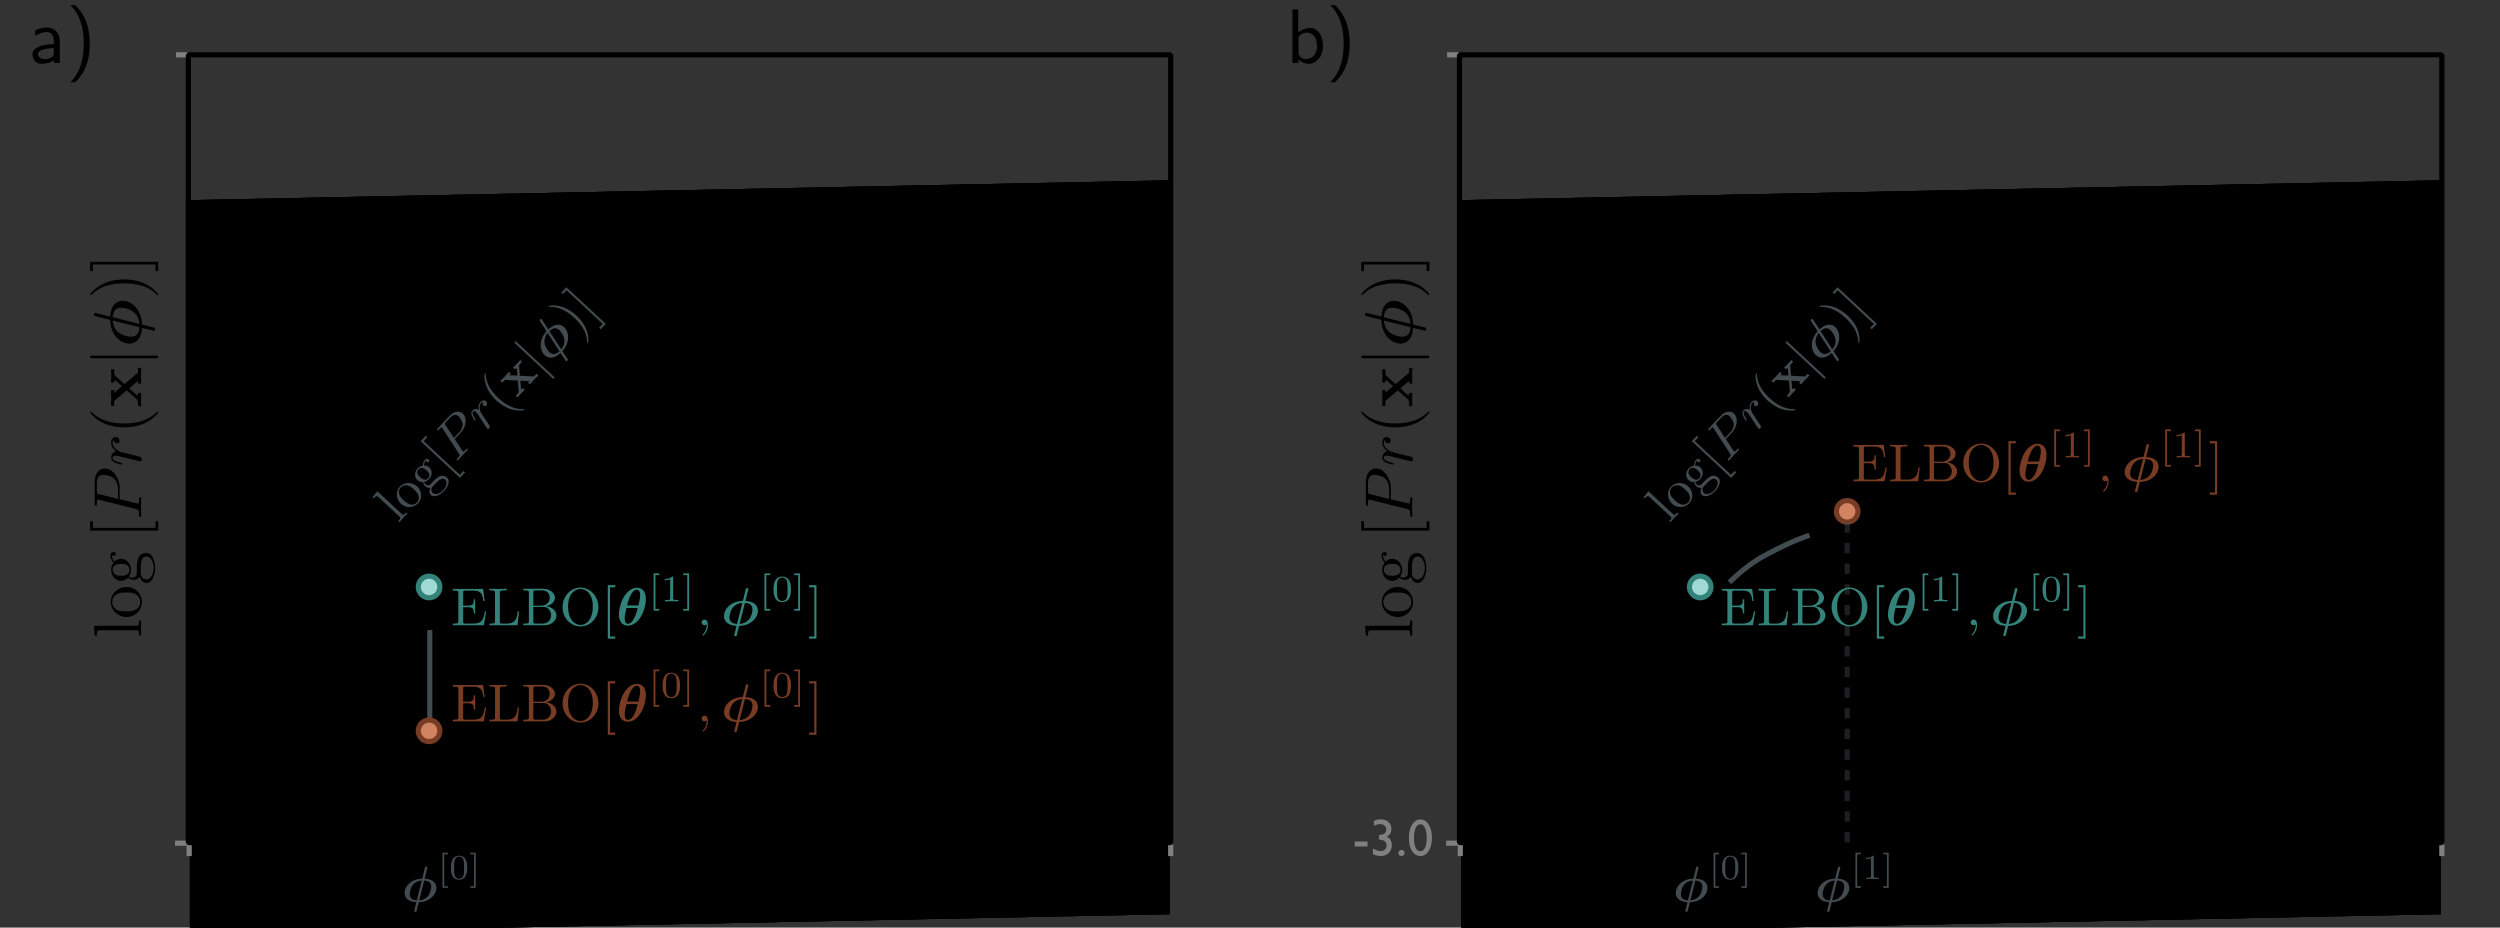 <?xml version='1.0' encoding='UTF-8'?>
<!-- This file was generated by dvisvgm 3.0.3 -->
<svg version='1.1' xmlns='http://www.w3.org/2000/svg' xmlns:xlink='http://www.w3.org/1999/xlink' width='410.037pt' height='152.144pt' viewBox='0 -152.144 410.037 152.144'>
<rect x="0" y="-152.144" width="410.037" height="152.144" fill="#333333" stroke="none"/>
<defs>
<clipPath id='clip1'>
<path d='M31 123.144H192V-.856H31Z'/>
</clipPath>
<clipPath id='clip2' clip-path='url(#clip1)'>
<path d='M31.148 119.32V-1.039L191.816 2.207V122.566ZM31.148 119.32'/>
</clipPath>
<clipPath id='clip3'>
<path d='M239 123.144H401V-.856H239Z'/>
</clipPath>
<clipPath id='clip4' clip-path='url(#clip3)'>
<path d='M239.633 119.32V-1.039L400.301 2.207V122.566ZM239.633 119.32'/>
</clipPath>
</defs>
<g id='page1'>
<g transform='matrix(1 0 0 -1 0 0)'>
<path d='M222.199 14.121H224.293V13.308H222.199Z' fill='#808080'/>
<path d='M226.188 15.214H226.234C226.609 15.214 226.891 15.285 227.078 15.433C227.266 15.589 227.359 15.812 227.359 16.105C227.359 16.363 227.266 16.574 227.078 16.73C226.898 16.894 226.66 16.98 226.359 16.98C226.047 16.98 225.707 16.886 225.344 16.699V17.496C225.676 17.672 226.047 17.761 226.453 17.761C226.992 17.761 227.422 17.613 227.734 17.324C228.047 17.043 228.203 16.656 228.203 16.168C228.203 15.875 228.141 15.625 228.016 15.418C227.898 15.218 227.707 15.047 227.438 14.902C227.664 14.808 227.832 14.691 227.938 14.558C228.051 14.433 228.133 14.277 228.188 14.089C228.25 13.91 228.281 13.718 228.281 13.511C228.281 13 228.109 12.578 227.766 12.246C227.43 11.91 227.004 11.746 226.484 11.746C226.035 11.746 225.602 11.847 225.188 12.058V12.98C225.633 12.699 226.066 12.558 226.484 12.558C226.766 12.558 226.988 12.64 227.156 12.808C227.332 12.984 227.422 13.207 227.422 13.48C227.422 13.707 227.348 13.91 227.203 14.089C227.117 14.183 227.023 14.25 226.922 14.293C226.816 14.343 226.598 14.39 226.266 14.433L226.188 14.449Z' fill='#808080'/>
<path d='M229.871 12.746C230.016 12.746 230.137 12.691 230.23 12.589C230.332 12.496 230.387 12.375 230.387 12.23C230.387 12.093 230.332 11.98 230.23 11.886C230.137 11.793 230.016 11.746 229.871 11.746C229.723 11.746 229.598 11.793 229.496 11.886C229.402 11.98 229.355 12.093 229.355 12.23C229.355 12.375 229.402 12.496 229.496 12.589C229.598 12.691 229.723 12.746 229.871 12.746Z' fill='#808080'/>
<path d='M233 17.746C233.531 17.746 233.973 17.464 234.328 16.902C234.68 16.339 234.859 15.625 234.859 14.761C234.859 13.863 234.68 13.136 234.328 12.574C233.973 12.019 233.52 11.746 232.969 11.746C232.395 11.746 231.938 12.015 231.594 12.558C231.25 13.109 231.078 13.832 231.078 14.73C231.078 15.625 231.254 16.347 231.609 16.902C231.961 17.464 232.426 17.746 233 17.746ZM233 16.949H232.969C232.645 16.949 232.383 16.75 232.188 16.355C232 15.957 231.906 15.422 231.906 14.746C231.906 14.047 232 13.5 232.188 13.105C232.375 12.718 232.629 12.527 232.953 12.527C233.273 12.527 233.531 12.718 233.719 13.105C233.906 13.5 234 14.035 234 14.714C234 15.402 233.906 15.941 233.719 16.339C233.539 16.746 233.301 16.949 233 16.949Z' fill='#808080'/>
<path d='M50.172 19.379C50.172 19.379 52.371 22.859 53.738 24.386C54.953 25.746 56.312 27 57.812 28.039C59.07 28.91 60.477 29.566 61.887 30.16C63.809 30.968 65.785 31.695 67.828 32.113C68.801 32.312 69.805 32.379 70.801 32.367C72.82 32.339 74.894 32.285 76.824 31.687C78.906 31.047 81.09 29.941 82.988 28.871C85.059 27.707 86.805 26.398 88.711 24.98C90.344 23.769 91.707 22.726 93.125 21.5C94.246 20.531 96.352 18.445 96.352 18.445' stroke='#d18362' fill='none' stroke-width='1.417'/>
<path d='M59.594 38.457C59.484 38.574 62.176 43.383 63.242 45.433C74.019 66.183 94.227 73.207 113.781 65.14C118.387 63.242 123.805 57.984 127.219 54.23' stroke='#a0d9d3' fill='none' stroke-width='1.411'/>
<path d='M101.148 65.066H131.199V36.797H101.148Z' fill='#fff' fill-rule='evenodd'/>
<path d='M70.383 14.332V31.965' stroke='#424b50' fill='none' stroke-width='.847' stroke-opacity='.427' stroke-dasharray='1.693 1.693'/>
<path d='M152.004 110.691L152.422 110.472L152.813 110.25L153.23 110.004L153.621 109.754L154.008 109.507L154.43 109.257L154.82 108.98L155.238 108.707L155.629 108.402L156.016 108.125L156.438 107.82L156.824 107.484L157.246 107.179L157.633 106.847L158.023 106.511L158.445 106.152L158.832 105.789L159.254 105.425L159.641 105.039L160.063 104.648L160.449 104.257L161.258 103.449L161.648 103L162.07 102.582L162.457 102.132L162.848 101.656L163.266 101.183L163.656 100.707L164.074 100.203L164.465 99.699L164.855 99.191L165.273 98.66L165.664 98.129L166.082 97.566L166.473 97.004L166.863 96.445L167.281 95.855L167.672 95.234L168.09 94.644L168.48 94L168.871 93.382L169.289 92.707L169.68 92.058L170.098 91.355L170.488 90.679L170.875 89.976L171.297 89.246L171.684 88.511L172.105 87.753L172.492 86.992L172.883 86.203L173.305 85.414L173.691 84.597L174.113 83.75L174.5 82.906L174.891 82.058L175.309 81.156L175.699 80.281L176.121 79.351L176.508 78.418L176.93 77.461L177.316 76.5L177.707 75.511L178.125 74.523L178.516 73.476L178.934 72.433L179.324 71.386L179.715 70.285L180.133 69.183L180.523 68.054L180.941 66.922L181.332 65.765L181.723 64.574L182.141 63.359L182.531 62.117L182.949 60.843L183.34 59.57L183.73 58.269L184.148 56.937L184.539 55.581L184.957 54.195L185.348 52.808L185.734 51.363L186.156 49.89L186.547 48.417L186.965 46.89L187.355 45.359L187.742 43.773L188.164 42.187L188.551 40.547L188.973 38.875L189.359 37.203L189.75 35.472L190.172 33.687L190.559 31.902L190.98 30.089L191.367 28.218L191.789 26.32' stroke='#424b50' fill='none' stroke-width='1.892' stroke-linejoin='bevel' clip-path='url(#clip2)'/>
<path d='M112.246 104.847L112.668 105.113L113.055 105.347L113.477 105.613L113.863 105.847L114.254 106.113L114.672 106.347L115.063 106.586L115.48 106.82L115.871 107.054L116.262 107.293L116.68 107.5L117.07 107.734L117.488 107.941L117.879 108.179L118.27 108.386L118.688 108.593L119.078 108.8L119.496 109.007L119.887 109.214L120.277 109.394L120.695 109.601L121.086 109.781L121.504 109.961L121.895 110.168L122.281 110.347L122.703 110.523L123.094 110.675L123.512 110.855L123.902 111.004L124.289 111.183L124.711 111.336L125.098 111.484L125.52 111.636L125.906 111.785L126.297 111.933L126.719 112.058L127.105 112.207L127.527 112.332L127.914 112.453L128.336 112.574L128.723 112.695L129.113 112.789L129.531 112.91L129.922 113.004L130.344 113.129L130.73 113.222L131.121 113.312L131.539 113.379L131.93 113.472L132.348 113.539L132.738 113.632L133.129 113.695L133.547 113.761L133.938 113.828L134.355 113.863L134.746 113.929L135.137 113.964L135.555 114L135.945 114.039L136.363 114.074L136.754 114.082L137.145 114.117L138.371 114.144L138.762 114.125L139.148 114.132L139.57 114.109L139.957 114.09L140.379 114.07L140.766 114.05L141.156 114L141.578 113.98L141.965 113.933L142.387 113.882L142.773 113.804L143.164 113.757L143.582 113.679L143.973 113.601L144.395 113.527L144.781 113.449L145.203 113.343L145.59 113.238L145.98 113.129L146.398 113.023L146.789 112.89L147.207 112.785L147.598 112.652L147.988 112.488L148.406 112.355L148.797 112.191L149.215 112.027L149.605 111.867L149.996 111.675L150.414 111.511L150.805 111.32L151.223 111.101L151.613 110.91L152.004 110.691' stroke='#424b50' fill='none' stroke-width='1.892' stroke-linejoin='bevel' clip-path='url(#clip2)'/>
<path d='M72.492 68.062L72.91 68.527L73.301 68.961L73.691 69.425L74.109 69.886L74.5 70.324L74.918 70.789L75.309 71.25L75.695 71.683L76.117 72.121L76.504 72.582L76.926 73.019L77.312 73.453L77.703 73.918L78.125 74.351L78.512 74.789L78.934 75.222L79.32 75.66L79.742 76.093L80.129 76.527L80.519 76.965L80.941 77.371L81.328 77.804L81.75 78.242L82.137 78.648L82.527 79.082L82.945 79.519L83.336 79.925L83.754 80.332L84.144 80.765L84.535 81.172L84.953 81.578L85.344 81.984L85.762 82.394L86.543 83.207L86.961 83.613L87.352 84.019L87.769 84.425L88.16 84.832L88.551 85.211L88.969 85.617L89.359 85.996L89.777 86.402L90.168 86.781L90.555 87.187L90.977 87.566L91.367 87.945L91.785 88.32L92.176 88.699L92.562 89.078L92.984 89.457L93.371 89.836L93.793 90.214L94.18 90.562L94.57 90.941L94.992 91.32L95.379 91.668L95.801 92.019L96.188 92.398L96.609 92.746L96.996 93.097L97.387 93.445L97.805 93.796L98.195 94.144L98.617 94.496L99.004 94.843L99.394 95.195L99.812 95.515L100.203 95.863L100.621 96.214L101.402 96.855L101.82 97.207L102.211 97.527L102.629 97.851L103.41 98.492L103.828 98.785L104.219 99.105L104.637 99.429L105.027 99.718L105.418 100.043L105.836 100.336L106.227 100.656L106.645 100.949L107.035 101.242L107.422 101.535L107.844 101.828L108.23 102.121L108.652 102.382L109.039 102.675L109.43 102.968L109.852 103.234L110.238 103.527L110.66 103.793L111.047 104.054L111.469 104.32L111.855 104.586L112.246 104.847' stroke='#424b50' fill='none' stroke-width='1.892' stroke-linejoin='bevel' clip-path='url(#clip2)'/>
<path d='M31.039 14.296L33.156 17.648L33.543 18.199L33.934 18.773L34.352 19.323L34.742 19.871L35.164 20.421L35.551 21L35.941 21.547L36.359 22.097L36.75 22.644L37.168 23.195L37.559 23.746L37.949 24.293L38.367 24.844L38.758 25.39L39.176 25.941L39.566 26.488L39.957 27.038L40.375 27.586L40.766 28.136L41.184 28.687L41.574 29.207L41.965 29.754L42.383 30.304L42.773 30.851L43.191 31.375L43.582 31.922L43.969 32.441L44.391 32.992L44.777 33.538L45.199 34.062L45.586 34.609L45.977 35.128L46.398 35.652L46.785 36.199L47.207 36.722L47.594 37.269L48.016 37.788L48.402 38.312L48.793 38.831L49.215 39.379L49.602 39.902L50.023 40.421L50.41 40.941L50.801 41.46L51.219 41.984L51.609 42.504L52.027 43.023L52.418 43.543L52.809 44.066L53.227 44.585L53.617 45.078L54.035 45.597L54.426 46.116L54.816 46.64L55.234 47.132L55.625 47.652L56.043 48.171L56.434 48.664L56.824 49.184L57.242 49.676L57.633 50.199L58.051 50.691L58.441 51.183L58.828 51.703L59.25 52.195L59.641 52.687L60.059 53.207L60.449 53.699L60.836 54.191L61.258 54.683L61.645 55.175L62.066 55.667L62.453 56.16L62.844 56.652L63.266 57.144L63.652 57.636L64.074 58.128L64.461 58.589L64.883 59.082L65.269 59.574L65.66 60.066L66.078 60.531L66.469 61.023L66.891 61.488L67.277 61.976L67.668 62.441L68.086 62.933L68.477 63.398L68.894 63.863L69.285 64.324L69.676 64.816L70.094 65.281L70.484 65.746L70.902 66.207L71.684 67.136L72.102 67.597L72.492 68.062' stroke='#424b50' fill='none' stroke-width='1.892' stroke-linejoin='bevel' clip-path='url(#clip2)'/>
<path d='M70.488 52.585V31.883' stroke='#424b50' fill='none' stroke-width='.847'/>
<path d='M68.422 48.156L70.481 53.707L72.539 48.156C71.324 49.043 69.66 49.039 68.422 48.156Z' fill-rule='evenodd'/>
<path d='M61.887 71.578L61.082 70.59L61.285 70.402C61.711 70.851 61.801 70.863 62.125 70.562L65.481 67.441C65.762 67.175 65.695 67.105 65.289 66.675L65.488 66.488C65.68 66.707 65.992 67.058 66.144 67.218C66.297 67.379 66.598 67.679 66.836 67.91L66.637 68.097C66.227 67.668 66.16 67.597 65.879 67.863Z' fill='#424b4f'/>
<path d='M68.434 72.343C67.613 73.109 66.332 73.117 65.598 72.343C64.84 71.543 64.961 70.265 65.758 69.519C66.598 68.742 67.84 68.828 68.551 69.578C69.281 70.351 69.254 71.582 68.434 72.343ZM68.398 69.738C68.133 69.461 67.734 69.3 67.273 69.414C66.836 69.515 66.441 69.882 66.211 70.097C65.957 70.336 65.613 70.652 65.473 71.066C65.34 71.511 65.484 71.941 65.731 72.203C65.996 72.484 66.394 72.621 66.84 72.527C67.273 72.445 67.648 72.097 67.891 71.871C68.121 71.656 68.477 71.328 68.625 70.921C68.777 70.5 68.691 70.05 68.398 69.738Z' fill='#424b4f'/>
<path d='M70.234 73.703C69.703 73.14 69.055 73.742 68.914 73.875C68.742 74.035 68.539 74.242 68.461 74.484C68.438 74.597 68.398 74.918 68.644 75.179C69.168 75.73 69.805 75.136 69.957 74.996C70.129 74.836 70.34 74.64 70.406 74.386C70.43 74.273 70.469 73.953 70.234 73.703ZM69.781 72.726C69.762 72.746 69.609 72.886 69.574 73.109C69.992 73.187 70.269 73.441 70.383 73.562C70.945 74.152 70.918 75.007 70.422 75.468C70.18 75.695 69.852 75.808 69.547 75.789C69.543 76.226 69.731 76.484 69.836 76.597C69.856 76.617 69.883 76.648 69.914 76.656C69.867 76.566 69.898 76.461 69.981 76.386C70.094 76.285 70.246 76.308 70.344 76.406C70.398 76.468 70.473 76.625 70.32 76.765C70.211 76.871 69.941 76.988 69.703 76.738C69.582 76.609 69.356 76.289 69.363 75.773C68.894 75.703 68.629 75.461 68.496 75.32C67.926 74.718 67.953 73.863 68.449 73.402C68.731 73.14 69.106 73.054 69.398 73.082C69.414 72.918 69.512 72.601 69.746 72.382C69.945 72.195 70.273 72.062 70.598 72.14C70.328 71.652 70.422 71.191 70.672 70.957C71.137 70.523 72.09 70.824 72.828 71.605C73.543 72.355 73.844 73.32 73.34 73.789C73.117 73.996 72.707 74.226 72.211 74.066C71.719 73.882 71.367 73.515 70.996 73.125C70.844 72.965 70.59 72.691 70.531 72.652C70.312 72.48 69.996 72.527 69.781 72.726ZM72.699 71.746C72.082 71.097 71.328 70.965 70.984 71.285C70.691 71.558 70.68 72.023 70.934 72.316L71.293 72.695C71.816 73.246 72.488 73.957 73.035 73.449C73.391 73.121 73.285 72.367 72.699 71.746Z' fill='#424b4f'/>
<path d='M76.269 74.656L76.008 74.898L75.418 74.281L69.488 79.8L70.074 80.421L69.812 80.664L68.977 79.785L75.434 73.773Z' fill='#424b4f'/>
<path d='M74.578 80.132L75.609 81.226C76.465 82.129 76.644 83.64 75.926 84.308C75.422 84.777 74.547 84.8 73.75 83.957L71.793 81.894C71.68 81.773 71.613 81.703 71.734 81.59C71.816 81.515 71.863 81.566 71.988 81.695C72.062 81.777 72.188 81.886 72.254 81.957C72.379 82.046 72.418 82.07 72.496 81.996C72.519 81.976 72.539 81.957 72.602 81.859L75.238 77.785C75.438 77.488 75.477 77.429 74.992 76.921C74.898 76.82 74.832 76.75 74.953 76.636C75.035 76.562 75.102 76.632 75.117 76.652C75.289 76.832 75.695 77.3 75.867 77.48C76 77.621 76.144 77.754 76.266 77.882C76.398 78.023 76.543 78.156 76.664 78.285C76.715 78.336 76.789 78.414 76.656 78.535C76.586 78.601 76.531 78.543 76.418 78.421C76.199 78.191 76.027 78.011 75.914 78.117C75.875 78.152 75.856 78.191 75.824 78.238ZM73.094 82.382C72.93 82.648 72.918 82.679 73.184 82.957L73.762 83.57C74.266 84.101 74.758 84.281 75.203 83.867C75.457 83.632 75.891 82.984 75.883 82.519C75.875 81.925 75.562 81.496 75.297 81.215L74.445 80.316Z' fill='#424b4f'/>
<path d='M79.66 82.207C79.742 82.093 79.856 81.914 79.887 81.882C79.996 81.781 80.144 81.812 80.238 81.914C80.312 81.996 80.367 82.152 80.285 82.324C80.273 82.351 79.594 83.382 79.5 83.523C79.336 83.773 79.004 84.304 78.852 84.504C78.801 84.609 78.668 85.074 78.668 85.355C78.676 85.441 78.684 85.793 78.938 86.062C79.102 86.234 79.266 86.25 79.277 86.257C79.125 86.039 79.144 85.757 79.316 85.597C79.418 85.504 79.606 85.461 79.766 85.632C79.93 85.8 79.949 86.125 79.715 86.34C79.492 86.546 79.109 86.527 78.797 86.195C78.41 85.785 78.457 85.211 78.523 84.921C78.176 85.136 77.754 85.093 77.469 84.793C77.195 84.504 77.332 84.148 77.387 83.984C77.504 83.668 77.812 83.23 77.832 83.211C77.902 83.144 77.961 83.203 77.969 83.215C78.035 83.285 78.027 83.293 77.922 83.465C77.574 84 77.383 84.421 77.602 84.652C77.695 84.75 77.832 84.793 78.074 84.57C78.215 84.437 78.269 84.351 78.523 83.961Z' fill='#424b4f'/>
<path d='M85.957 85.019C85.938 85.039 85.926 85.05 85.711 85.043C84.152 85.004 82.731 85.933 81.742 86.851C80.621 87.898 79.727 89.183 79.676 90.715C79.672 90.871 79.66 90.882 79.641 90.898C79.59 90.945 79.551 90.945 79.516 90.906C79.449 90.836 79.352 89.851 79.809 88.707C80.215 87.73 80.856 86.98 81.391 86.484C81.894 86.011 82.742 85.359 83.809 85.023C84.969 84.679 85.906 84.824 85.973 84.894C86.012 84.937 86.008 84.972 85.957 85.019Z' fill='#424b4f'/>
<path d='M85.273 90.519L85.137 92.043C85.133 92.218 85.129 92.296 85.621 92.816L85.32 93.097C85.121 92.867 84.816 92.527 84.789 92.5C84.637 92.34 84.312 92.035 84.141 91.855L84.445 91.574C84.531 91.664 84.617 91.734 84.723 91.769C84.746 91.711 84.766 91.691 84.758 91.64L84.859 90.546L83.523 90.601L83.773 90.863L83.469 91.144C83.309 90.976 82.949 90.554 82.75 90.343C82.559 90.144 82.262 89.875 82.062 89.664L82.367 89.382L82.805 89.84L84.926 89.734L85.078 88.007C85.106 87.793 84.887 87.562 84.594 87.254L84.894 86.972C85.094 87.199 85.406 87.55 85.434 87.582C85.586 87.742 85.949 88.101 86.074 88.215L85.769 88.496C85.664 88.386 85.519 88.293 85.481 88.332C85.469 88.34 85.469 88.34 85.457 88.425L85.34 89.707L86.84 89.629L86.606 89.375L86.906 89.093C87.059 89.273 87.418 89.675 87.617 89.886C87.809 90.086 88.094 90.367 88.301 90.566L88 90.847L87.574 90.398Z' fill='#424b4f'/>
<path d='M84.785 96.007C84.676 96.113 84.555 96.222 84.438 96.105C84.316 95.972 84.438 95.859 84.547 95.757L90.543 90.179C90.652 90.078 90.773 89.965 90.898 90.093C91.012 90.215 90.891 90.328 90.777 90.429Z' fill='#424b4f'/>
<path d='M88.894 99.703C88.836 99.8 88.824 99.808 88.812 99.82C88.723 99.902 88.637 99.812 88.582 99.754C88.457 99.621 88.477 99.605 88.57 99.441L89.551 97.945C89.613 97.832 89.613 97.832 89.613 97.812C89.606 97.8 89.606 97.781 89.519 97.671C88.336 96.285 88.516 94.648 89.336 93.886C90.023 93.246 91.019 93.355 91.934 94.257L92.82 92.925C92.91 92.84 92.996 92.929 93.051 92.992C93.148 93.09 93.164 93.129 93.082 93.265L92.391 94.32C92.246 94.531 92.246 94.55 92.246 94.57C92.258 94.578 92.266 94.59 92.352 94.699C93.504 96.078 93.363 97.715 92.535 98.484C91.836 99.136 90.852 99.015 89.938 98.113ZM91.758 94.535C91.203 94.011 90.641 93.898 90.125 94.375C89.941 94.546 89.414 95.171 89.312 95.906C89.238 96.39 89.367 96.968 89.82 97.527ZM90.113 97.836C90.664 98.359 91.219 98.484 91.746 97.996C91.926 97.824 92.457 97.199 92.559 96.465C92.633 95.98 92.504 95.402 92.051 94.843Z' fill='#424b4f'/>
<path d='M94.555 100.379C94.062 100.84 93.215 101.492 92.144 101.828C90.996 102.183 90.051 102.027 89.996 101.968C89.957 101.925 89.957 101.867 90 101.832C90.019 101.812 90.027 101.804 90.266 101.808C91.5 101.847 92.859 101.257 94.203 100.007C95.316 98.972 96.231 97.691 96.289 96.144C96.285 95.98 96.293 95.972 96.316 95.953C96.356 95.914 96.414 95.918 96.453 95.957C96.508 96.015 96.613 97.011 96.148 98.144C95.754 99.132 95.102 99.871 94.555 100.379Z' fill='#424b4f'/>
<path d='M92.898 105.031L92.07 104.16L92.336 103.914L92.922 104.535L98.856 99.015L98.266 98.394L98.531 98.148L99.356 99.023Z' fill='#424b4f'/>
<path d='M75.176 34.515C75.176 34.199 75.148 34.105 74.469 34.105H74.262V33.828H79.363L79.734 36.097H79.516C79.293 34.738 79.086 34.105 77.574 34.105H76.394C75.981 34.105 75.965 34.16 75.965 34.449V36.797H76.754C77.613 36.797 77.711 36.507 77.711 35.765H77.934V38.089H77.711C77.711 37.332 77.613 37.058 76.754 37.058H75.965V39.175C75.965 39.464 75.981 39.519 76.394 39.519H77.531C78.891 39.519 79.125 39.039 79.266 37.816H79.484L79.238 39.793H74.262V39.519H74.469C75.148 39.519 75.176 39.422 75.176 39.105Z' fill='#773c23'/>
<path d='M85.129 36.097H84.906C84.809 35.203 84.684 34.105 83.133 34.105H82.41C81.996 34.105 81.981 34.16 81.981 34.449V39.121C81.981 39.422 81.981 39.547 82.812 39.547H83.106V39.82C82.785 39.793 81.981 39.793 81.621 39.793C81.273 39.793 80.582 39.793 80.277 39.82V39.547H80.484C81.164 39.547 81.191 39.449 81.191 39.132V34.515C81.191 34.199 81.164 34.105 80.484 34.105H80.277V33.828H84.879Z' fill='#773c23'/>
<path d='M87.477 37.047V39.187C87.477 39.492 87.492 39.547 87.906 39.547H89.004C89.863 39.547 90.168 38.804 90.168 38.336C90.168 37.773 89.738 37.047 88.754 37.047ZM89.559 36.961C90.418 37.129 91.027 37.691 91.027 38.336C91.027 39.093 90.207 39.82 89.059 39.82H85.828V39.547H86.035C86.715 39.547 86.742 39.449 86.742 39.132V34.515C86.742 34.199 86.715 34.105 86.035 34.105H85.828V33.828H89.293C90.473 33.828 91.262 34.613 91.262 35.437C91.262 36.191 90.543 36.851 89.559 36.961ZM89.016 34.105H87.906C87.492 34.105 87.477 34.16 87.477 34.449V36.839H89.141C90.016 36.839 90.391 36.027 90.391 35.437C90.391 34.82 89.918 34.105 89.016 34.105Z' fill='#773c23'/>
<path d='M98.148 36.797C98.148 38.586 96.816 40.011 95.207 40.011C93.613 40.011 92.269 38.613 92.269 36.797C92.269 34.996 93.629 33.636 95.207 33.636C96.816 33.636 98.148 35.027 98.148 36.797ZM95.207 33.871C94.363 33.871 93.172 34.64 93.172 36.922C93.172 39.187 94.473 39.793 95.207 39.793C95.969 39.793 97.231 39.175 97.231 36.922C97.231 34.597 96.027 33.871 95.207 33.871Z' fill='#773c23'/>
<path d='M100.906 31.632V31.988H100.047V40.054H100.906V40.41H99.684V31.632Z' fill='#773c23'/>
<path d='M105.938 38.129C105.938 39.668 105.023 39.984 104.484 39.984C103.777 39.984 102.902 39.531 102.238 38.336C101.781 37.511 101.504 36.316 101.504 35.617C101.504 34.339 102.18 33.761 102.973 33.761C103.566 33.761 104.344 34.105 104.953 34.996C105.703 36.07 105.938 37.472 105.938 38.129ZM102.848 37.086C102.973 37.593 103.207 38.39 103.473 38.843C103.68 39.203 104.039 39.668 104.453 39.668C104.828 39.668 104.996 39.285 104.996 38.761C104.996 38.214 104.801 37.445 104.703 37.086ZM104.594 36.66C104.039 34.312 103.305 34.078 103 34.078C102.875 34.078 102.68 34.105 102.555 34.379C102.457 34.613 102.457 34.957 102.457 34.968C102.457 35.464 102.652 36.289 102.75 36.66Z' fill='#773c23'/>
<path d='M108.137 36.222V36.511H107.5V42.05H108.137V42.336H107.195V36.222Z' fill='#773c23'/>
<path d='M111.539 39.699C111.539 40.371 111.453 40.867 111.176 41.293C110.984 41.566 110.594 41.816 110.109 41.816C108.668 41.816 108.668 40.14 108.668 39.699C108.668 39.261 108.668 37.625 110.109 37.625C111.539 37.625 111.539 39.261 111.539 39.699ZM110.109 37.804C109.82 37.804 109.445 37.968 109.32 38.464C109.238 38.82 109.238 39.328 109.238 39.781S109.238 40.703 109.32 41.031C109.457 41.511 109.848 41.652 110.109 41.652C110.441 41.652 110.762 41.445 110.871 41.086C110.969 40.757 110.984 40.316 110.984 39.781C110.984 39.328 110.984 38.875 110.898 38.492C110.773 37.925 110.359 37.804 110.109 37.804Z' fill='#773c23'/>
<path d='M113.023 42.336H112.066V42.05H112.719V36.511H112.066V36.222H113.023Z' fill='#773c23'/>
<path d='M116.117 33.843C116.117 34.422 115.898 34.765 115.551 34.765C115.258 34.765 115.078 34.543 115.078 34.297C115.078 34.062 115.258 33.828 115.551 33.828C115.648 33.828 115.773 33.871 115.855 33.941C115.883 33.968 115.898 33.968 115.898 33.968C115.91 33.968 115.91 33.968 115.91 33.843C115.91 33.183 115.605 32.664 115.313 32.375C115.219 32.277 115.219 32.265 115.219 32.234C115.219 32.168 115.258 32.14 115.301 32.14C115.398 32.14 116.117 32.812 116.117 33.843Z' fill='#773c23'/>
<path d='M122.723 39.656C122.75 39.765 122.75 39.781 122.75 39.793C122.75 39.918 122.625 39.918 122.543 39.918C122.363 39.918 122.363 39.89 122.309 39.711L121.879 37.98C121.836 37.855 121.836 37.855 121.82 37.843C121.809 37.843 121.793 37.828 121.656 37.816C119.824 37.718 118.742 36.468 118.742 35.355C118.742 34.422 119.508 33.773 120.797 33.734L120.422 32.179C120.422 32.058 120.547 32.058 120.629 32.058C120.77 32.058 120.809 32.07 120.852 32.222L121.156 33.445C121.211 33.691 121.227 33.707 121.238 33.718C121.254 33.718 121.266 33.718 121.406 33.734C123.207 33.843 124.316 35.066 124.316 36.191C124.316 37.14 123.555 37.773 122.266 37.816ZM120.879 34.05C120.117 34.089 119.645 34.422 119.645 35.121C119.645 35.367 119.742 36.179 120.215 36.757C120.52 37.14 121.031 37.445 121.754 37.5ZM122.184 37.5C122.945 37.457 123.414 37.14 123.414 36.425C123.414 36.179 123.32 35.367 122.848 34.793C122.543 34.406 122.031 34.105 121.309 34.05Z' fill='#773c23'/>
<path d='M126.332 36.222V36.511H125.691V42.05H126.332V42.336H125.387V36.222Z' fill='#773c23'/>
<path d='M129.73 39.699C129.73 40.371 129.648 40.867 129.371 41.293C129.176 41.566 128.789 41.816 128.305 41.816C126.863 41.816 126.863 40.14 126.863 39.699C126.863 39.261 126.863 37.625 128.305 37.625C129.73 37.625 129.73 39.261 129.73 39.699ZM128.305 37.804C128.012 37.804 127.641 37.968 127.516 38.464C127.43 38.82 127.43 39.328 127.43 39.781S127.43 40.703 127.516 41.031C127.652 41.511 128.039 41.652 128.305 41.652C128.637 41.652 128.957 41.445 129.066 41.086C129.164 40.757 129.176 40.316 129.176 39.781C129.176 39.328 129.176 38.875 129.094 38.492C128.969 37.925 128.555 37.804 128.305 37.804Z' fill='#773c23'/>
<path d='M131.219 42.336H130.262V42.05H130.914V36.511H130.262V36.222H131.219Z' fill='#773c23'/>
<path d='M133.91 40.41H132.703V40.054H133.563V31.988H132.703V31.632H133.91Z' fill='#773c23'/>
<path d='M75.176 50.277C75.176 49.964 75.148 49.867 74.469 49.867H74.262V49.593H79.363L79.734 51.859H79.516C79.293 50.5 79.086 49.867 77.574 49.867H76.394C75.981 49.867 75.965 49.922 75.965 50.211V52.558H76.754C77.613 52.558 77.711 52.269 77.711 51.531H77.934V53.851H77.711C77.711 53.097 77.613 52.82 76.754 52.82H75.965V54.937C75.965 55.226 75.981 55.281 76.394 55.281H77.531C78.891 55.281 79.125 54.8 79.266 53.578H79.484L79.238 55.554H74.262V55.281H74.469C75.148 55.281 75.176 55.183 75.176 54.867Z' fill='#34837a'/>
<path d='M85.129 51.859H84.906C84.809 50.964 84.684 49.867 83.133 49.867H82.41C81.996 49.867 81.981 49.922 81.981 50.211V54.882C81.981 55.183 81.981 55.308 82.812 55.308H83.106V55.582C82.785 55.554 81.981 55.554 81.621 55.554C81.273 55.554 80.582 55.554 80.277 55.582V55.308H80.484C81.164 55.308 81.191 55.211 81.191 54.894V50.277C81.191 49.964 81.164 49.867 80.484 49.867H80.277V49.593H84.879Z' fill='#34837a'/>
<path d='M87.477 52.808V54.949C87.477 55.254 87.492 55.308 87.906 55.308H89.004C89.863 55.308 90.168 54.566 90.168 54.097C90.168 53.535 89.738 52.808 88.754 52.808ZM89.559 52.726C90.418 52.89 91.027 53.453 91.027 54.097C91.027 54.855 90.207 55.582 89.059 55.582H85.828V55.308H86.035C86.715 55.308 86.742 55.211 86.742 54.894V50.277C86.742 49.964 86.715 49.867 86.035 49.867H85.828V49.593H89.293C90.473 49.593 91.262 50.375 91.262 51.199C91.262 51.957 90.543 52.613 89.559 52.726ZM89.016 49.867H87.906C87.492 49.867 87.477 49.922 87.477 50.211V52.601H89.141C90.016 52.601 90.391 51.789 90.391 51.199C90.391 50.582 89.918 49.867 89.016 49.867Z' fill='#34837a'/>
<path d='M98.148 52.558C98.148 54.347 96.816 55.773 95.207 55.773C93.613 55.773 92.269 54.375 92.269 52.558C92.269 50.761 93.629 49.398 95.207 49.398C96.816 49.398 98.148 50.789 98.148 52.558ZM95.207 49.632C94.363 49.632 93.172 50.402 93.172 52.683C93.172 54.949 94.473 55.554 95.207 55.554C95.969 55.554 97.231 54.937 97.231 52.683C97.231 50.363 96.027 49.632 95.207 49.632Z' fill='#34837a'/>
<path d='M100.906 47.394V47.75H100.047V55.816H100.906V56.172H99.684V47.394Z' fill='#34837a'/>
<path d='M105.938 53.894C105.938 55.429 105.023 55.746 104.484 55.746C103.777 55.746 102.902 55.293 102.238 54.097C101.781 53.273 101.504 52.078 101.504 51.379C101.504 50.101 102.18 49.523 102.973 49.523C103.566 49.523 104.344 49.867 104.953 50.761C105.703 51.832 105.938 53.234 105.938 53.894ZM102.848 52.847C102.973 53.355 103.207 54.152 103.473 54.605C103.68 54.965 104.039 55.429 104.453 55.429C104.828 55.429 104.996 55.047 104.996 54.523C104.996 53.976 104.801 53.207 104.703 52.847ZM104.594 52.422C104.039 50.074 103.305 49.839 103 49.839C102.875 49.839 102.68 49.867 102.555 50.14C102.457 50.375 102.457 50.718 102.457 50.734C102.457 51.226 102.652 52.05 102.75 52.422Z' fill='#34837a'/>
<path d='M108.137 51.984V52.273H107.5V57.812H108.137V58.101H107.195V51.984Z' fill='#34837a'/>
<path d='M110.414 57.414C110.414 57.578 110.414 57.578 110.234 57.578C109.832 57.191 109.277 57.191 109.027 57.191V56.972C109.168 56.972 109.582 56.972 109.914 57.136V54.019C109.914 53.812 109.914 53.73 109.305 53.73H109.07V53.511C109.18 53.511 109.941 53.539 110.164 53.539C110.359 53.539 111.137 53.511 111.273 53.511V53.73H111.039C110.414 53.73 110.414 53.812 110.414 54.019Z' fill='#34837a'/>
<path d='M113.023 58.101H112.066V57.812H112.719V52.273H112.066V51.984H113.023Z' fill='#34837a'/>
<path d='M116.117 49.605C116.117 50.183 115.898 50.527 115.551 50.527C115.258 50.527 115.078 50.304 115.078 50.058C115.078 49.824 115.258 49.593 115.551 49.593C115.648 49.593 115.773 49.632 115.855 49.703C115.883 49.73 115.898 49.73 115.898 49.73C115.91 49.73 115.91 49.73 115.91 49.605C115.91 48.945 115.605 48.425 115.313 48.136C115.219 48.039 115.219 48.027 115.219 48C115.219 47.929 115.258 47.902 115.301 47.902C115.398 47.902 116.117 48.574 116.117 49.605Z' fill='#34837a'/>
<path d='M122.723 55.418C122.75 55.527 122.75 55.543 122.75 55.554C122.75 55.679 122.625 55.679 122.543 55.679C122.363 55.679 122.363 55.652 122.309 55.472L121.879 53.742C121.836 53.617 121.836 53.617 121.82 53.605C121.809 53.605 121.793 53.59 121.656 53.578C119.824 53.48 118.742 52.23 118.742 51.117C118.742 50.183 119.508 49.539 120.797 49.496L120.422 47.945C120.422 47.82 120.547 47.82 120.629 47.82C120.77 47.82 120.809 47.832 120.852 47.984L121.156 49.207C121.211 49.453 121.227 49.468 121.238 49.48C121.254 49.48 121.266 49.48 121.406 49.496C123.207 49.605 124.316 50.828 124.316 51.957C124.316 52.902 123.555 53.535 122.266 53.578ZM120.879 49.812C120.117 49.851 119.645 50.183 119.645 50.882C119.645 51.132 119.742 51.941 120.215 52.519C120.52 52.902 121.031 53.207 121.754 53.261ZM122.184 53.261C122.945 53.218 123.414 52.902 123.414 52.187C123.414 51.941 123.32 51.132 122.848 50.554C122.543 50.168 122.031 49.867 121.309 49.812Z' fill='#34837a'/>
<path d='M126.332 51.984V52.273H125.691V57.812H126.332V58.101H125.387V51.984Z' fill='#34837a'/>
<path d='M129.73 55.461C129.73 56.136 129.648 56.629 129.371 57.054C129.176 57.332 128.789 57.578 128.305 57.578C126.863 57.578 126.863 55.902 126.863 55.461C126.863 55.023 126.863 53.386 128.305 53.386C129.73 53.386 129.73 55.023 129.73 55.461ZM128.305 53.566C128.012 53.566 127.641 53.73 127.516 54.226C127.43 54.582 127.43 55.09 127.43 55.543S127.43 56.465 127.516 56.793C127.652 57.273 128.039 57.414 128.305 57.414C128.637 57.414 128.957 57.207 129.066 56.847C129.164 56.519 129.176 56.078 129.176 55.543C129.176 55.09 129.176 54.636 129.094 54.254C128.969 53.687 128.555 53.566 128.305 53.566Z' fill='#34837a'/>
<path d='M131.219 58.101H130.262V57.812H130.914V52.273H130.262V51.984H131.219Z' fill='#34837a'/>
<path d='M133.91 56.172H132.703V55.816H133.563V47.75H132.703V47.394H133.91Z' fill='#34837a'/>
<path d='M30.746 143.152H28.863' stroke='#808080' fill='none' stroke-width='.85'/>
<path d='M30.59 13.847H28.707' stroke='#808080' fill='none' stroke-width='.85'/>
<path d='M31.027 13.613V11.73' stroke='#808080' fill='none' stroke-width='.85'/>
<path d='M192.012 13.613V11.73' stroke='#808080' fill='none' stroke-width='.85'/>
<path d='M30.891 143.152H192.012V13.945H30.891Z' stroke='#000' fill='none' stroke-width='.85' stroke-linejoin='bevel'/>
<path d='M112.957 10.422C112.992 10.558 112.992 10.578 112.992 10.593C112.992 10.754 112.832 10.754 112.73 10.754C112.5 10.754 112.5 10.718 112.43 10.492L111.891 8.285C111.836 8.129 111.836 8.129 111.82 8.113C111.801 8.113 111.785 8.093 111.609 8.078C109.301 7.953 107.934 6.363 107.934 4.945C107.934 3.754 108.898 2.933 110.523 2.882L110.051 .902C110.051 .746 110.211 .746 110.316 .746C110.488 .746 110.543 .765 110.594 .957L110.98 2.511C111.051 2.828 111.066 2.847 111.086 2.863C111.102 2.863 111.121 2.863 111.293 2.882C113.566 3.019 114.969 4.578 114.969 6.011C114.969 7.218 114.004 8.023 112.379 8.078ZM110.629 3.285C109.668 3.336 109.074 3.754 109.074 4.648C109.074 4.961 109.195 5.996 109.789 6.73C110.176 7.218 110.82 7.605 111.73 7.675ZM112.273 7.675C113.234 7.621 113.832 7.218 113.832 6.308C113.832 5.996 113.707 4.961 113.113 4.226C112.73 3.738 112.082 3.351 111.172 3.285Z'/>
<path d='M15.41 49.504L15.531 47.894H15.883C15.883 48.683 15.953 48.769 16.512 48.769H22.32C22.809 48.769 22.809 48.648 22.809 47.894H23.16C23.141 48.261 23.125 48.859 23.125 49.136C23.125 49.418 23.141 49.961 23.16 50.379H22.809C22.809 49.629 22.809 49.504 22.32 49.504Z'/>
<path d='M20.762 55.875C19.348 55.875 18.156 54.773 18.156 53.425C18.156 52.027 19.383 50.941 20.762 50.941C22.215 50.941 23.281 52.097 23.281 53.41C23.281 54.754 22.18 55.875 20.762 55.875ZM23 53.425C23 52.937 22.773 52.445 22.25 52.148C21.762 51.867 21.078 51.867 20.676 51.867C20.238 51.867 19.645 51.867 19.152 52.132C18.645 52.429 18.402 52.953 18.402 53.41C18.402 53.898 18.645 54.371 19.137 54.668C19.609 54.965 20.254 54.965 20.676 54.965C21.078 54.965 21.691 54.965 22.18 54.718C22.688 54.457 23 53.968 23 53.425Z'/>
<path d='M21.234 58.687C21.234 57.707 20.117 57.707 19.871 57.707C19.574 57.707 19.207 57.726 18.926 57.882C18.805 57.968 18.488 58.234 18.488 58.687C18.488 59.648 19.59 59.648 19.852 59.648C20.152 59.648 20.52 59.648 20.797 59.476C20.922 59.386 21.234 59.125 21.234 58.687ZM21.672 57.394C21.637 57.394 21.375 57.394 21.148 57.566C21.461 58.004 21.496 58.476 21.496 58.687C21.496 59.718 20.727 60.488 19.871 60.488C19.449 60.488 19.047 60.316 18.785 60.035C18.402 60.437 18.348 60.84 18.348 61.031C18.348 61.066 18.348 61.121 18.367 61.152C18.402 61.031 18.523 60.961 18.664 60.961C18.855 60.961 18.98 61.121 18.98 61.293C18.98 61.398 18.91 61.609 18.645 61.609C18.453 61.609 18.105 61.488 18.105 61.05C18.105 60.82 18.176 60.332 18.629 59.859C18.262 59.386 18.227 58.933 18.227 58.687C18.227 57.636 18.996 56.867 19.852 56.867C20.344 56.867 20.762 57.113 21.008 57.394C21.164 57.254 21.531 57.043 21.934 57.043C22.285 57.043 22.703 57.199 22.934 57.55C23.105 56.867 23.598 56.519 24.035 56.519C24.84 56.519 25.449 57.621 25.449 58.984C25.449 60.297 24.891 61.453 24.016 61.453C23.633 61.453 23.055 61.312 22.738 60.734C22.441 60.14 22.441 59.492 22.441 58.808C22.441 58.531 22.441 58.058 22.426 57.968C22.371 57.621 22.039 57.394 21.672 57.394ZM25.207 59.004C25.207 57.867 24.629 57.097 24.035 57.097C23.527 57.097 23.105 57.515 23.09 58.004V58.672C23.09 59.632 23.09 60.875 24.035 60.875C24.645 60.875 25.207 60.086 25.207 59.004Z'/>
<path d='M25.957 66.652H25.504V65.566H15.234V66.652H14.781V65.113H25.957Z'/>
<path d='M19.625 70.269V72.175C19.625 73.75 18.473 75.308 17.23 75.308C16.355 75.308 15.531 74.574 15.531 73.101V69.5C15.531 69.289 15.531 69.168 15.742 69.168C15.883 69.168 15.883 69.254 15.883 69.48C15.883 69.621 15.898 69.832 15.898 69.953C15.934 70.148 15.953 70.199 16.094 70.199C16.129 70.199 16.164 70.199 16.301 70.164L22.285 68.66C22.723 68.554 22.809 68.539 22.809 67.644C22.809 67.468 22.809 67.347 23.02 67.347C23.16 67.347 23.16 67.468 23.16 67.504C23.16 67.82 23.125 68.609 23.125 68.921C23.125 69.168 23.141 69.414 23.141 69.64C23.141 69.882 23.16 70.129 23.16 70.355C23.16 70.445 23.16 70.586 22.934 70.586C22.809 70.586 22.809 70.48 22.809 70.269C22.809 69.867 22.809 69.55 22.617 69.55C22.547 69.55 22.496 69.57 22.426 69.586ZM16.301 71.074C15.918 71.179 15.883 71.195 15.883 71.687V72.754C15.883 73.679 16.18 74.273 16.949 74.273C17.387 74.273 18.348 74.046 18.75 73.609C19.258 73.05 19.348 72.386 19.348 71.894V70.32Z'/>
<path d='M22.496 76.582C22.668 76.55 22.934 76.48 22.984 76.48C23.176 76.48 23.281 76.636 23.281 76.812C23.281 76.953 23.195 77.144 22.969 77.23C22.934 77.25 21.41 77.617 21.199 77.668C20.832 77.757 20.062 77.965 19.75 78.019C19.609 78.07 19.082 78.386 18.84 78.648C18.77 78.734 18.473 79.066 18.473 79.539C18.473 79.836 18.609 79.996 18.609 80.011C18.664 79.679 18.926 79.433 19.223 79.433C19.398 79.433 19.609 79.558 19.609 79.855S19.348 80.468 18.945 80.468C18.559 80.468 18.227 80.117 18.227 79.539C18.227 78.824 18.77 78.332 19.082 78.125C18.578 78.019 18.227 77.617 18.227 77.09C18.227 76.582 18.664 76.375 18.855 76.269C19.242 76.078 19.906 75.937 19.941 75.937C20.062 75.937 20.062 76.043 20.062 76.058C20.062 76.179 20.047 76.179 19.801 76.25C19.012 76.445 18.473 76.671 18.473 77.074C18.473 77.25 18.559 77.406 18.98 77.406C19.223 77.406 19.348 77.371 19.922 77.23Z'/>
<path d='M25.836 84.636C25.801 84.636 25.785 84.636 25.59 84.445C24.191 83.062 22.074 82.695 20.359 82.695C18.418 82.695 16.477 83.113 15.094 84.496C14.957 84.636 14.938 84.636 14.902 84.636C14.816 84.636 14.781 84.601 14.781 84.531C14.781 84.41 15.551 83.41 16.969 82.746C18.191 82.187 19.434 82.046 20.359 82.046C21.234 82.046 22.582 82.168 23.859 82.781C25.223 83.465 25.957 84.41 25.957 84.531C25.957 84.601 25.922 84.636 25.836 84.636Z'/>
<path d='M20.414 89.148L18.961 90.441C18.805 90.601 18.734 90.668 18.734 91.578H18.207C18.227 91.195 18.242 90.617 18.242 90.566C18.242 90.285 18.207 89.726 18.207 89.41H18.734C18.734 89.566 18.75 89.707 18.82 89.828C18.891 89.796 18.926 89.796 18.961 89.742L20.012 88.816L18.734 87.715V88.168H18.207C18.207 87.871 18.242 87.171 18.242 86.804C18.242 86.453 18.207 85.945 18.207 85.578H18.734V86.382L20.781 88.117L22.426 86.644C22.633 86.472 22.633 86.07 22.633 85.527H23.16C23.141 85.91 23.125 86.507 23.125 86.558C23.125 86.84 23.141 87.484 23.16 87.695H22.633C22.633 87.504 22.582 87.293 22.512 87.293C22.496 87.293 22.496 87.293 22.406 87.363L21.184 88.449L22.633 89.671V89.234H23.16C23.141 89.531 23.125 90.215 23.125 90.582C23.125 90.933 23.141 91.437 23.16 91.808H22.633V91.019Z'/>
<path d='M15.184 93.82C14.988 93.82 14.781 93.82 14.781 93.609C14.781 93.382 14.988 93.382 15.184 93.382H25.555C25.75 93.382 25.957 93.382 25.957 93.609C25.957 93.82 25.75 93.82 25.555 93.82Z'/>
<path d='M15.742 100.8C15.602 100.836 15.586 100.836 15.566 100.836C15.41 100.836 15.41 100.675 15.41 100.574C15.41 100.343 15.445 100.343 15.672 100.273L17.875 99.734C18.035 99.679 18.035 99.679 18.051 99.664C18.051 99.644 18.07 99.629 18.086 99.453C18.207 97.144 19.801 95.781 21.219 95.781C22.406 95.781 23.23 96.742 23.281 98.367L25.258 97.894C25.414 97.894 25.414 98.054 25.414 98.16C25.414 98.332 25.398 98.386 25.207 98.437L23.648 98.824C23.336 98.894 23.316 98.91 23.301 98.929C23.301 98.945 23.301 98.965 23.281 99.136C23.141 101.41 21.586 102.812 20.152 102.812C18.945 102.812 18.141 101.847 18.086 100.222ZM22.879 98.472C22.828 97.511 22.406 96.918 21.516 96.918C21.199 96.918 20.168 97.039 19.434 97.632C18.945 98.019 18.559 98.664 18.488 99.574ZM18.488 100.117C18.543 101.078 18.945 101.675 19.852 101.675C20.168 101.675 21.199 101.55 21.934 100.957C22.426 100.574 22.809 99.925 22.879 99.015Z'/>
<path d='M20.359 106.316C19.504 106.316 18.156 106.195 16.879 105.582C15.516 104.918 14.781 103.953 14.781 103.847C14.781 103.781 14.832 103.726 14.902 103.726C14.938 103.726 14.957 103.726 15.164 103.937C16.266 105.039 18.035 105.668 20.359 105.668C22.285 105.668 24.242 105.265 25.645 103.882C25.785 103.726 25.801 103.726 25.836 103.726C25.906 103.726 25.957 103.781 25.957 103.847C25.957 103.953 25.188 104.968 23.773 105.617C22.547 106.195 21.305 106.316 20.359 106.316Z'/>
<path d='M14.781 109.203V107.679H15.234V108.765H25.504V107.679H25.957V109.203Z'/>
<path d='M72.144 32.277C72.144 31.3 71.352 30.507 70.375 30.507S68.606 31.3 68.606 32.277C68.606 33.257 69.398 34.05 70.375 34.05S72.144 33.257 72.144 32.277Z' fill='#d18362'/>
<path d='M72.144 32.277C72.144 31.3 71.352 30.507 70.375 30.507S68.606 31.3 68.606 32.277C68.606 33.257 69.398 34.05 70.375 34.05S72.144 33.257 72.144 32.277Z' stroke='#773c23' fill='none' stroke-width='.85' stroke-linejoin='bevel'/>
<path d='M72.144 55.879C72.144 54.898 71.352 54.105 70.375 54.105S68.606 54.898 68.606 55.879C68.606 56.855 69.398 57.648 70.375 57.648S72.144 56.855 72.144 55.879Z' fill='#a0d9d3'/>
<path d='M72.144 55.879C72.144 54.898 71.352 54.105 70.375 54.105S68.606 54.898 68.606 55.879C68.606 56.855 69.398 57.648 70.375 57.648S72.144 56.855 72.144 55.879Z' stroke='#34837a' fill='none' stroke-width='.85' stroke-linejoin='bevel'/>
<path d='M70.082 9.761C70.109 9.867 70.109 9.879 70.109 9.894C70.109 10.007 69.992 10.007 69.914 10.007C69.746 10.007 69.746 9.984 69.691 9.816L69.293 8.179C69.254 8.066 69.254 8.066 69.238 8.05C69.227 8.05 69.215 8.039 69.082 8.027C67.371 7.933 66.359 6.754 66.359 5.707C66.359 4.824 67.074 4.214 68.281 4.175L67.93 2.711C67.93 2.593 68.047 2.593 68.125 2.593C68.254 2.593 68.293 2.605 68.332 2.75L68.617 3.902C68.668 4.136 68.684 4.148 68.695 4.164C68.707 4.164 68.719 4.164 68.852 4.175C70.535 4.277 71.574 5.433 71.574 6.496C71.574 7.39 70.859 7.988 69.652 8.027ZM68.359 4.472C67.644 4.511 67.203 4.824 67.203 5.484C67.203 5.718 67.293 6.484 67.734 7.027C68.019 7.39 68.5 7.675 69.176 7.726ZM69.578 7.726C70.289 7.687 70.731 7.39 70.731 6.714C70.731 6.484 70.641 5.718 70.199 5.172C69.914 4.812 69.434 4.527 68.758 4.472Z' fill='#424b50'/>
<path d='M73.457 6.523V6.797H72.859V12.023H73.457V12.293H72.574V6.523Z' fill='#424b50'/>
<path d='M76.637 9.804C76.637 10.441 76.559 10.906 76.301 11.308C76.121 11.566 75.758 11.8 75.301 11.8C73.953 11.8 73.953 10.218 73.953 9.804S73.953 7.847 75.301 7.847C76.637 7.847 76.637 9.39 76.637 9.804ZM75.301 8.015C75.031 8.015 74.68 8.172 74.562 8.636C74.484 8.976 74.484 9.453 74.484 9.882C74.484 10.308 74.484 10.75 74.562 11.062C74.691 11.515 75.055 11.644 75.301 11.644C75.613 11.644 75.91 11.449 76.016 11.113C76.106 10.804 76.121 10.386 76.121 9.882C76.121 9.453 76.121 9.027 76.043 8.664C75.926 8.132 75.535 8.015 75.301 8.015Z' fill='#424b50'/>
<path d='M78.027 12.293H77.133V12.023H77.742V6.797H77.133V6.523H78.027Z' fill='#424b50'/>
<path d='M268.078 38.457C267.969 38.574 270.66 43.383 271.727 45.433C282.504 66.183 302.715 73.207 322.266 65.14C326.871 63.242 332.289 57.984 335.703 54.23' stroke='#a0d9d3' fill='none' stroke-width='1.411'/>
<path d='M309.633 65.066H339.684V36.797H309.633Z' fill='#fff' fill-rule='evenodd'/>
<path d='M278.871 14.332V54.375' stroke='#424b50' fill='none' stroke-width='.847' stroke-opacity='.427' stroke-dasharray='1.693 1.693'/>
<path d='M360.488 110.691L360.906 110.472L361.297 110.25L361.715 110.004L362.105 109.754L362.496 109.507L362.914 109.257L363.305 108.98L363.723 108.707L364.113 108.402L364.5 108.125L364.922 107.82L365.309 107.484L365.73 107.179L366.121 106.847L366.508 106.511L366.93 106.152L367.316 105.789L367.738 105.425L368.125 105.039L368.547 104.648L368.934 104.258L369.324 103.867L369.746 103.449L370.133 103L370.555 102.582L370.941 102.132L371.332 101.656L371.75 101.183L372.141 100.707L372.563 100.203L372.949 99.699L373.34 99.191L373.758 98.66L374.148 98.129L374.566 97.566L374.957 97.004L375.348 96.445L375.766 95.855L376.156 95.234L376.574 94.644L376.965 94L377.355 93.382L377.773 92.707L378.164 92.058L378.582 91.355L378.973 90.679L379.359 89.976L379.781 89.246L380.172 88.511L380.59 87.754L380.98 86.992L381.367 86.203L381.789 85.414L382.176 84.597L382.598 83.75L382.988 82.906L383.375 82.058L383.797 81.156L384.184 80.281L384.605 79.351L384.992 78.418L385.414 77.461L385.801 76.5L386.191 75.511L386.609 74.523L387 73.476L387.422 72.433L387.809 71.386L388.199 70.285L388.617 69.183L389.008 68.054L389.426 66.922L389.816 65.765L390.207 64.574L390.625 63.359L391.016 62.117L391.434 60.843L391.824 59.569L392.215 58.269L392.633 56.938L393.023 55.582L393.441 54.195L393.832 52.808L394.223 51.363L394.641 49.891L395.031 48.418L395.449 46.89L395.84 45.359L396.227 43.773L396.648 42.187L397.035 40.546L397.457 38.875L397.848 37.203L398.234 35.473L398.656 33.687L399.043 31.902L399.465 30.09L399.852 28.218L400.273 26.32' stroke='#424b50' fill='none' stroke-width='1.892' stroke-linejoin='bevel' clip-path='url(#clip4)'/>
<path d='M320.73 104.847L321.152 105.113L321.539 105.347L321.961 105.613L322.348 105.847L322.738 106.113L323.156 106.347L323.547 106.586L323.969 106.82L324.355 107.054L324.746 107.293L325.164 107.5L325.555 107.734L325.973 107.941L326.363 108.179L326.754 108.386L327.172 108.593L327.563 108.8L327.98 109.007L328.371 109.214L328.762 109.394L329.18 109.601L329.57 109.781L329.988 109.961L330.379 110.168L330.77 110.347L331.188 110.523L331.578 110.675L331.996 110.855L332.387 111.004L332.773 111.183L333.195 111.336L333.582 111.484L334.004 111.636L334.395 111.785L334.781 111.933L335.203 112.058L335.59 112.207L336.012 112.332L336.398 112.453L336.82 112.574L337.207 112.695L337.598 112.789L338.02 112.91L338.406 113.004L338.828 113.129L339.215 113.222L339.605 113.312L340.023 113.379L340.414 113.472L340.836 113.539L341.223 113.632L341.613 113.695L342.031 113.761L342.422 113.828L342.84 113.863L343.23 113.929L343.621 113.964L344.039 114L344.43 114.039L344.848 114.074L345.238 114.082L345.629 114.117L346.855 114.144L347.246 114.125L347.633 114.132L348.055 114.109L348.445 114.089L348.863 114.07L349.254 114.05L349.641 114L350.063 113.98L350.449 113.933L350.871 113.882L351.262 113.804L351.648 113.757L352.07 113.679L352.457 113.601L352.879 113.527L353.266 113.449L353.688 113.343L354.074 113.238L354.465 113.129L354.883 113.023L355.273 112.89L355.695 112.785L356.082 112.652L356.473 112.488L356.891 112.355L357.281 112.191L357.699 112.027L358.09 111.867L358.48 111.675L358.898 111.511L359.289 111.32L359.707 111.101L360.098 110.91L360.488 110.691' stroke='#424b50' fill='none' stroke-width='1.892' stroke-linejoin='bevel' clip-path='url(#clip4)'/>
<path d='M280.977 68.062L281.395 68.527L281.785 68.961L282.176 69.425L282.594 69.886L282.984 70.324L283.402 70.789L283.793 71.25L284.18 71.683L284.602 72.121L284.992 72.582L285.41 73.019L285.801 73.453L286.188 73.918L286.609 74.351L286.996 74.789L287.418 75.222L287.809 75.66L288.227 76.093L288.617 76.527L289.004 76.965L289.426 77.371L289.813 77.804L290.234 78.242L290.621 78.648L291.012 79.082L291.43 79.519L291.82 79.925L292.242 80.332L292.629 80.765L293.02 81.172L293.438 81.578L293.828 81.984L294.246 82.394L295.027 83.207L295.445 83.613L295.836 84.019L296.254 84.425L296.645 84.832L297.035 85.211L297.453 85.617L297.844 85.996L298.262 86.402L298.652 86.781L299.043 87.187L299.461 87.566L299.852 87.945L300.27 88.32L300.66 88.699L301.047 89.078L301.469 89.457L301.855 89.836L302.277 90.214L302.668 90.562L303.055 90.941L303.477 91.32L303.863 91.668L304.285 92.019L304.672 92.398L305.094 92.746L305.48 93.097L305.871 93.445L306.293 93.797L306.68 94.144L307.102 94.496L307.488 94.843L307.879 95.195L308.297 95.515L308.688 95.863L309.109 96.214L309.496 96.535L309.887 96.855L310.305 97.207L310.695 97.527L311.113 97.851L311.895 98.492L312.313 98.785L312.703 99.105L313.121 99.429L313.512 99.718L313.902 100.043L314.32 100.336L314.711 100.656L315.129 100.949L315.52 101.242L315.906 101.535L316.328 101.828L316.719 102.121L317.137 102.382L317.527 102.675L317.914 102.968L318.336 103.234L318.723 103.527L319.145 103.793L319.535 104.054L319.953 104.32L320.344 104.586L320.73 104.847' stroke='#424b50' fill='none' stroke-width='1.892' stroke-linejoin='bevel' clip-path='url(#clip4)'/>
<path d='M239.48 14.425L241.641 17.648L242.027 18.199L242.418 18.773L242.84 19.324L243.227 19.871L243.648 20.422L244.035 21L244.426 21.546L244.844 22.097L245.234 22.644L245.656 23.195L246.043 23.746L246.434 24.292L246.852 24.843L247.242 25.39L247.66 25.941L248.051 26.488L248.441 27.039L248.859 27.585L249.25 28.137L249.668 28.687L250.059 29.207L250.449 29.753L250.867 30.304L251.258 30.851L251.676 31.375L252.066 31.921L252.453 32.441L252.875 32.992L253.266 33.539L253.684 34.062L254.074 34.609L254.461 35.128L254.883 35.652L255.27 36.199L255.691 36.723L256.082 37.269L256.5 37.789L256.891 38.312L257.277 38.832L257.699 39.378L258.086 39.902L258.508 40.422L258.895 40.941L259.285 41.461L259.703 41.984L260.094 42.503L260.516 43.023L260.902 43.542L261.293 44.066L261.711 44.586L262.102 45.078L262.52 45.597L262.91 46.117L263.301 46.64L263.719 47.133L264.109 47.652L264.527 48.172L264.918 48.664L265.309 49.183L265.727 49.675L266.117 50.199L266.535 50.691L266.926 51.183L267.316 51.703L267.734 52.195L268.125 52.688L268.543 53.206L268.934 53.699L269.32 54.191L269.742 54.683L270.129 55.176L270.551 55.668L270.941 56.159L271.328 56.652L271.75 57.144L272.137 57.637L272.559 58.129L272.945 58.59L273.367 59.082L273.754 59.573L274.145 60.066L274.566 60.531L274.953 61.023L275.375 61.488L275.762 61.976L276.152 62.441L276.57 62.933L276.961 63.398L277.383 63.863L277.77 64.324L278.16 64.816L278.578 65.281L278.969 65.746L279.387 66.207L280.168 67.136L280.586 67.597L280.977 68.062' stroke='#424b50' fill='none' stroke-width='1.892' stroke-linejoin='bevel' clip-path='url(#clip4)'/>
<path d='M270.371 71.578L269.57 70.59L269.77 70.402C270.199 70.851 270.285 70.863 270.609 70.562L273.965 67.441C274.246 67.175 274.18 67.105 273.773 66.675L273.973 66.488C274.164 66.707 274.477 67.058 274.629 67.218C274.781 67.379 275.086 67.679 275.32 67.91L275.121 68.097C274.711 67.668 274.645 67.597 274.363 67.863Z' fill='#424b4f'/>
<path d='M276.918 72.343C276.102 73.109 274.816 73.117 274.086 72.343C273.324 71.543 273.445 70.265 274.242 69.519C275.082 68.742 276.324 68.828 277.035 69.578C277.766 70.351 277.738 71.582 276.918 72.343ZM276.883 69.738C276.617 69.461 276.223 69.3 275.758 69.414C275.32 69.515 274.926 69.882 274.695 70.097C274.441 70.336 274.098 70.652 273.957 71.066C273.828 71.511 273.969 71.941 274.215 72.203C274.48 72.484 274.879 72.621 275.324 72.527C275.758 72.445 276.133 72.097 276.375 71.871C276.605 71.656 276.961 71.328 277.109 70.921C277.262 70.5 277.18 70.05 276.883 69.738Z' fill='#424b4f'/>
<path d='M278.719 73.703C278.188 73.14 277.539 73.742 277.398 73.875C277.227 74.035 277.023 74.242 276.945 74.484C276.922 74.597 276.883 74.918 277.129 75.179C277.652 75.73 278.289 75.136 278.441 74.996C278.613 74.836 278.824 74.64 278.891 74.386C278.914 74.273 278.953 73.953 278.719 73.703ZM278.27 72.726C278.246 72.746 278.098 72.886 278.059 73.109C278.48 73.187 278.754 73.441 278.867 73.562C279.43 74.152 279.402 75.007 278.906 75.468C278.664 75.695 278.336 75.808 278.035 75.789C278.027 76.226 278.219 76.484 278.32 76.597C278.34 76.617 278.367 76.648 278.398 76.656C278.352 76.566 278.383 76.461 278.465 76.386C278.578 76.285 278.734 76.308 278.828 76.406C278.883 76.468 278.957 76.625 278.805 76.765C278.695 76.871 278.426 76.988 278.191 76.738C278.066 76.609 277.84 76.289 277.848 75.773C277.379 75.703 277.113 75.461 276.98 75.32C276.41 74.718 276.438 73.863 276.934 73.402C277.215 73.14 277.59 73.054 277.883 73.082C277.898 72.918 277.996 72.601 278.23 72.382C278.434 72.195 278.758 72.062 279.082 72.14C278.813 71.652 278.906 71.191 279.156 70.957C279.621 70.523 280.574 70.824 281.313 71.605C282.027 72.355 282.328 73.32 281.824 73.789C281.602 73.996 281.191 74.226 280.695 74.066C280.203 73.882 279.852 73.515 279.48 73.125C279.328 72.965 279.074 72.691 279.016 72.652C278.797 72.48 278.48 72.527 278.27 72.726ZM281.184 71.746C280.566 71.097 279.813 70.965 279.473 71.285C279.176 71.558 279.164 72.023 279.418 72.316L279.777 72.695C280.301 73.246 280.977 73.957 281.52 73.449C281.875 73.121 281.77 72.367 281.184 71.746Z' fill='#424b4f'/>
<path d='M284.754 74.656L284.492 74.898L283.902 74.281L277.973 79.8L278.559 80.421L278.297 80.664L277.461 79.785L283.922 73.773Z' fill='#424b4f'/>
<path d='M283.063 80.132L284.098 81.226C284.949 82.129 285.129 83.64 284.41 84.308C283.906 84.777 283.031 84.8 282.234 83.957L280.281 81.894C280.164 81.773 280.098 81.703 280.219 81.59C280.301 81.515 280.348 81.566 280.473 81.695C280.547 81.777 280.672 81.886 280.738 81.957C280.863 82.046 280.902 82.07 280.98 81.996C281.004 81.976 281.023 81.957 281.086 81.859L283.727 77.785C283.922 77.488 283.961 77.429 283.477 76.921C283.383 76.82 283.316 76.75 283.438 76.636C283.52 76.562 283.586 76.632 283.605 76.652C283.773 76.832 284.18 77.3 284.352 77.48C284.484 77.621 284.629 77.754 284.75 77.882C284.883 78.023 285.027 78.156 285.152 78.285C285.199 78.336 285.273 78.414 285.141 78.535C285.07 78.601 285.016 78.543 284.902 78.421C284.684 78.191 284.512 78.011 284.402 78.117C284.359 78.152 284.34 78.191 284.309 78.238ZM281.578 82.382C281.414 82.648 281.402 82.679 281.668 82.957L282.246 83.57C282.75 84.101 283.242 84.281 283.688 83.867C283.941 83.632 284.375 82.984 284.367 82.519C284.359 81.925 284.047 81.496 283.781 81.215L282.93 80.316Z' fill='#424b4f'/>
<path d='M288.145 82.207C288.227 82.093 288.34 81.914 288.371 81.882C288.48 81.781 288.629 81.812 288.723 81.914C288.797 81.996 288.852 82.152 288.77 82.324C288.758 82.351 288.078 83.382 287.984 83.523C287.82 83.773 287.488 84.304 287.336 84.504C287.285 84.609 287.152 85.074 287.152 85.355C287.16 85.441 287.168 85.793 287.426 86.062C287.586 86.234 287.75 86.25 287.762 86.257C287.609 86.039 287.629 85.757 287.801 85.597C287.902 85.504 288.09 85.461 288.25 85.632C288.414 85.8 288.434 86.125 288.199 86.34C287.977 86.546 287.594 86.527 287.281 86.195C286.895 85.785 286.941 85.211 287.008 84.921C286.66 85.136 286.238 85.093 285.953 84.793C285.68 84.504 285.816 84.148 285.871 83.984C285.988 83.668 286.297 83.23 286.316 83.211C286.391 83.144 286.445 83.203 286.457 83.215C286.523 83.285 286.512 83.293 286.406 83.465C286.059 84 285.867 84.421 286.086 84.652C286.18 84.75 286.316 84.793 286.559 84.57C286.699 84.437 286.754 84.351 287.012 83.961Z' fill='#424b4f'/>
<path d='M294.441 85.019C294.422 85.039 294.414 85.05 294.195 85.043C292.641 85.004 291.215 85.933 290.227 86.851C289.105 87.898 288.211 89.183 288.16 90.715C288.156 90.871 288.148 90.882 288.125 90.898C288.074 90.945 288.035 90.945 288 90.906C287.934 90.836 287.836 89.851 288.293 88.707C288.699 87.73 289.34 86.98 289.875 86.484C290.379 86.011 291.227 85.359 292.297 85.023C293.453 84.679 294.391 84.824 294.457 84.894C294.496 84.937 294.492 84.972 294.441 85.019Z' fill='#424b4f'/>
<path d='M293.758 90.519L293.621 92.043C293.617 92.218 293.613 92.296 294.105 92.816L293.805 93.097C293.605 92.867 293.301 92.527 293.273 92.5C293.121 92.34 292.797 92.035 292.629 91.855L292.93 91.574C293.016 91.664 293.102 91.734 293.207 91.769C293.23 91.711 293.25 91.691 293.242 91.64L293.344 90.546L292.012 90.601L292.258 90.863L291.953 91.144C291.793 90.976 291.434 90.554 291.234 90.343C291.043 90.144 290.75 89.875 290.551 89.664L290.852 89.382L291.289 89.84L293.41 89.734L293.563 88.007C293.59 87.793 293.371 87.562 293.078 87.254L293.379 86.972C293.578 87.199 293.891 87.55 293.922 87.582C294.07 87.742 294.434 88.101 294.559 88.215L294.254 88.496C294.148 88.386 294.004 88.293 293.965 88.332C293.953 88.34 293.953 88.34 293.941 88.425L293.824 89.707L295.328 89.629L295.09 89.375L295.391 89.093C295.543 89.273 295.902 89.675 296.102 89.886C296.293 90.086 296.578 90.367 296.789 90.566L296.484 90.847L296.059 90.398Z' fill='#424b4f'/>
<path d='M293.27 96.007C293.16 96.113 293.039 96.222 292.926 96.105C292.801 95.972 292.922 95.859 293.031 95.757L299.027 90.179C299.137 90.078 299.258 89.965 299.383 90.093C299.496 90.215 299.375 90.328 299.262 90.429Z' fill='#424b4f'/>
<path d='M297.383 99.703C297.32 99.8 297.309 99.808 297.301 99.82C297.207 99.902 297.121 99.812 297.066 99.754C296.941 99.621 296.961 99.605 297.055 99.441L298.035 97.945C298.098 97.832 298.098 97.832 298.098 97.812C298.09 97.8 298.09 97.781 298.004 97.671C296.824 96.285 297.004 94.648 297.82 93.886C298.508 93.246 299.504 93.355 300.418 94.257L301.305 92.925C301.395 92.84 301.48 92.929 301.535 92.992C301.633 93.09 301.648 93.129 301.566 93.265L300.875 94.32C300.734 94.531 300.73 94.55 300.73 94.57C300.742 94.578 300.75 94.59 300.836 94.699C301.988 96.078 301.848 97.715 301.02 98.484C300.32 99.136 299.336 99.015 298.422 98.113ZM300.242 94.535C299.691 94.011 299.125 93.898 298.609 94.375C298.426 94.546 297.898 95.171 297.797 95.906C297.723 96.39 297.852 96.968 298.305 97.527ZM298.598 97.836C299.148 98.359 299.703 98.484 300.23 97.996C300.414 97.824 300.941 97.199 301.043 96.465C301.117 95.98 300.988 95.402 300.535 94.843Z' fill='#424b4f'/>
<path d='M303.039 100.379C302.547 100.84 301.699 101.492 300.633 101.828C299.48 102.183 298.535 102.027 298.48 101.968C298.441 101.925 298.441 101.867 298.484 101.832C298.504 101.812 298.512 101.804 298.75 101.808C299.984 101.847 301.344 101.257 302.691 100.007C303.801 98.972 304.715 97.691 304.773 96.144C304.77 95.98 304.777 95.972 304.801 95.953C304.84 95.914 304.898 95.918 304.938 95.957C304.992 96.015 305.098 97.011 304.633 98.144C304.238 99.132 303.586 99.871 303.039 100.379Z' fill='#424b4f'/>
<path d='M301.383 105.031L300.559 104.16L300.82 103.914L301.406 104.535L307.34 99.015L306.75 98.394L307.016 98.148L307.84 99.023Z' fill='#424b4f'/>
<path d='M239.23 143.152H237.348' stroke='#808080' fill='none' stroke-width='.85'/>
<path d='M239.074 13.847H237.191' stroke='#808080' fill='none' stroke-width='.85'/>
<path d='M239.512 13.613V11.73' stroke='#808080' fill='none' stroke-width='.85'/>
<path d='M400.5 13.613V11.73' stroke='#808080' fill='none' stroke-width='.85'/>
<path d='M239.375 143.152H400.5V13.945H239.375Z' stroke='#000' fill='none' stroke-width='.85' stroke-linejoin='bevel'/>
<path d='M320.555 10.422C320.586 10.558 320.586 10.578 320.586 10.593C320.586 10.754 320.43 10.754 320.324 10.754C320.098 10.754 320.098 10.718 320.027 10.492L319.484 8.285C319.434 8.129 319.434 8.129 319.414 8.113C319.398 8.113 319.379 8.093 319.207 8.078C316.898 7.953 315.531 6.363 315.531 4.945C315.531 3.754 316.496 2.933 318.121 2.882L317.648 .902C317.648 .746 317.805 .746 317.91 .746C318.086 .746 318.141 .765 318.191 .957L318.574 2.511C318.645 2.828 318.664 2.847 318.68 2.863C318.699 2.863 318.715 2.863 318.891 2.882C321.164 3.019 322.566 4.578 322.566 6.011C322.566 7.218 321.602 8.023 319.977 8.078ZM318.227 3.285C317.266 3.336 316.668 3.754 316.668 4.648C316.668 4.961 316.793 5.996 317.387 6.73C317.77 7.218 318.418 7.605 319.328 7.675ZM319.871 7.675C320.832 7.621 321.426 7.218 321.426 6.308C321.426 5.996 321.305 4.961 320.711 4.226C320.324 3.738 319.68 3.351 318.77 3.285Z'/>
<path d='M223.895 49.504L224.016 47.894H224.367C224.367 48.683 224.438 48.769 224.996 48.769H230.805C231.293 48.769 231.293 48.648 231.293 47.894H231.645C231.625 48.261 231.609 48.859 231.609 49.136C231.609 49.418 231.625 49.961 231.645 50.379H231.293C231.293 49.629 231.293 49.504 230.805 49.504Z'/>
<path d='M229.246 55.875C227.832 55.875 226.641 54.773 226.641 53.425C226.641 52.027 227.867 50.941 229.246 50.941C230.699 50.941 231.766 52.097 231.766 53.41C231.766 54.754 230.664 55.875 229.246 55.875ZM231.488 53.425C231.488 52.937 231.258 52.445 230.734 52.148C230.246 51.867 229.563 51.867 229.16 51.867C228.723 51.867 228.129 51.867 227.637 52.132C227.133 52.429 226.887 52.953 226.887 53.41C226.887 53.898 227.133 54.371 227.621 54.668C228.094 54.965 228.742 54.965 229.16 54.965C229.563 54.965 230.176 54.965 230.664 54.718C231.172 54.457 231.488 53.968 231.488 53.425Z'/>
<path d='M229.719 58.687C229.719 57.707 228.602 57.707 228.355 57.707C228.059 57.707 227.691 57.726 227.41 57.882C227.289 57.968 226.973 58.234 226.973 58.687C226.973 59.648 228.074 59.648 228.34 59.648C228.637 59.648 229.004 59.648 229.281 59.476C229.406 59.386 229.719 59.125 229.719 58.687ZM230.156 57.394C230.121 57.394 229.859 57.394 229.633 57.566C229.949 58.004 229.98 58.476 229.98 58.687C229.98 59.718 229.211 60.488 228.355 60.488C227.938 60.488 227.535 60.316 227.27 60.035C226.887 60.437 226.832 60.84 226.832 61.031C226.832 61.066 226.832 61.121 226.852 61.152C226.887 61.031 227.008 60.961 227.148 60.961C227.34 60.961 227.465 61.121 227.465 61.293C227.465 61.398 227.395 61.609 227.133 61.609C226.938 61.609 226.59 61.488 226.59 61.05C226.59 60.82 226.66 60.332 227.113 59.859C226.746 59.386 226.711 58.933 226.711 58.687C226.711 57.636 227.48 56.867 228.34 56.867C228.828 56.867 229.246 57.113 229.492 57.394C229.648 57.254 230.016 57.043 230.418 57.043C230.77 57.043 231.188 57.199 231.418 57.55C231.59 56.867 232.082 56.519 232.52 56.519C233.324 56.519 233.938 57.621 233.938 58.984C233.938 60.297 233.375 61.453 232.5 61.453C232.117 61.453 231.539 61.312 231.223 60.734C230.926 60.14 230.926 59.492 230.926 58.808C230.926 58.531 230.926 58.058 230.91 57.968C230.855 57.621 230.523 57.394 230.156 57.394ZM233.691 59.004C233.691 57.867 233.113 57.097 232.52 57.097C232.012 57.097 231.59 57.515 231.574 58.004V58.672C231.574 59.632 231.574 60.875 232.52 60.875C233.133 60.875 233.691 60.086 233.691 59.004Z'/>
<path d='M234.441 66.652H233.988V65.566H223.719V66.652H223.266V65.113H234.441Z'/>
<path d='M228.109 70.269V72.175C228.109 73.75 226.957 75.308 225.715 75.308C224.84 75.308 224.016 74.574 224.016 73.101V69.5C224.016 69.289 224.016 69.168 224.227 69.168C224.367 69.168 224.367 69.254 224.367 69.48C224.367 69.621 224.383 69.832 224.383 69.953C224.418 70.148 224.438 70.199 224.578 70.199C224.613 70.199 224.648 70.199 224.785 70.164L230.77 68.66C231.207 68.554 231.293 68.539 231.293 67.644C231.293 67.468 231.293 67.347 231.504 67.347C231.645 67.347 231.645 67.468 231.645 67.504C231.645 67.82 231.609 68.609 231.609 68.921C231.609 69.168 231.625 69.414 231.625 69.64C231.625 69.882 231.645 70.129 231.645 70.355C231.645 70.445 231.645 70.586 231.418 70.586C231.293 70.586 231.293 70.48 231.293 70.269C231.293 69.867 231.293 69.55 231.102 69.55C231.031 69.55 230.98 69.57 230.91 69.586ZM224.785 71.074C224.402 71.179 224.367 71.195 224.367 71.687V72.754C224.367 73.679 224.664 74.273 225.434 74.273C225.871 74.273 226.832 74.046 227.234 73.609C227.742 73.05 227.832 72.386 227.832 71.894V70.32Z'/>
<path d='M230.98 76.582C231.156 76.55 231.418 76.48 231.469 76.48C231.66 76.48 231.766 76.636 231.766 76.812C231.766 76.953 231.68 77.144 231.453 77.23C231.418 77.25 229.895 77.617 229.684 77.668C229.316 77.757 228.547 77.965 228.234 78.019C228.094 78.07 227.566 78.386 227.324 78.648C227.254 78.734 226.957 79.066 226.957 79.539C226.957 79.836 227.098 79.996 227.098 80.011C227.148 79.679 227.41 79.433 227.707 79.433C227.883 79.433 228.094 79.558 228.094 79.855S227.832 80.468 227.43 80.468C227.043 80.468 226.711 80.117 226.711 79.539C226.711 78.824 227.254 78.332 227.566 78.125C227.063 78.019 226.711 77.617 226.711 77.09C226.711 76.582 227.148 76.375 227.34 76.269C227.727 76.078 228.391 75.937 228.426 75.937C228.547 75.937 228.547 76.043 228.547 76.058C228.547 76.179 228.531 76.179 228.285 76.25C227.5 76.445 226.957 76.671 226.957 77.074C226.957 77.25 227.043 77.406 227.465 77.406C227.707 77.406 227.832 77.371 228.406 77.23Z'/>
<path d='M234.32 84.636C234.285 84.636 234.27 84.636 234.074 84.445C232.676 83.062 230.559 82.695 228.844 82.695C226.902 82.695 224.961 83.113 223.578 84.496C223.441 84.636 223.422 84.636 223.387 84.636C223.301 84.636 223.266 84.601 223.266 84.531C223.266 84.41 224.035 83.41 225.453 82.746C226.676 82.187 227.918 82.046 228.844 82.046C229.719 82.046 231.066 82.168 232.344 82.781C233.707 83.465 234.441 84.41 234.441 84.531C234.441 84.601 234.406 84.636 234.32 84.636Z'/>
<path d='M228.898 89.148L227.445 90.441C227.289 90.601 227.219 90.668 227.219 91.578H226.695C226.711 91.195 226.73 90.617 226.73 90.566C226.73 90.285 226.695 89.726 226.695 89.41H227.219C227.219 89.566 227.234 89.707 227.305 89.828C227.375 89.796 227.41 89.796 227.445 89.742L228.496 88.816L227.219 87.715V88.168H226.695C226.695 87.871 226.73 87.171 226.73 86.804C226.73 86.453 226.695 85.945 226.695 85.578H227.219V86.382L229.266 88.117L230.91 86.644C231.121 86.472 231.121 86.07 231.121 85.527H231.645C231.625 85.91 231.609 86.507 231.609 86.558C231.609 86.84 231.625 87.484 231.645 87.695H231.121C231.121 87.504 231.066 87.293 230.996 87.293C230.98 87.293 230.98 87.293 230.891 87.363L229.668 88.449L231.121 89.671V89.234H231.645C231.625 89.531 231.609 90.215 231.609 90.582C231.609 90.933 231.625 91.437 231.645 91.808H231.121V91.019Z'/>
<path d='M223.668 93.82C223.477 93.82 223.266 93.82 223.266 93.609C223.266 93.382 223.477 93.382 223.668 93.382H234.039C234.234 93.382 234.441 93.382 234.441 93.609C234.441 93.82 234.234 93.82 234.039 93.82Z'/>
<path d='M224.227 100.8C224.086 100.836 224.07 100.836 224.051 100.836C223.895 100.836 223.895 100.675 223.895 100.574C223.895 100.343 223.93 100.343 224.156 100.273L226.359 99.734C226.52 99.679 226.52 99.679 226.535 99.664C226.535 99.644 226.555 99.629 226.57 99.453C226.695 97.144 228.285 95.781 229.703 95.781C230.891 95.781 231.715 96.742 231.766 98.367L233.742 97.894C233.902 97.894 233.902 98.054 233.902 98.16C233.902 98.332 233.883 98.386 233.691 98.437L232.133 98.824C231.82 98.894 231.801 98.91 231.785 98.929C231.785 98.945 231.785 98.965 231.766 99.136C231.625 101.41 230.07 102.812 228.637 102.812C227.43 102.812 226.625 101.847 226.57 100.222ZM231.363 98.472C231.313 97.511 230.891 96.918 230 96.918C229.684 96.918 228.652 97.039 227.918 97.632C227.43 98.019 227.043 98.664 226.973 99.574ZM226.973 100.117C227.027 101.078 227.43 101.675 228.34 101.675C228.652 101.675 229.684 101.55 230.418 100.957C230.91 100.574 231.293 99.925 231.363 99.015Z'/>
<path d='M228.844 106.316C227.988 106.316 226.641 106.195 225.363 105.582C224 104.918 223.266 103.953 223.266 103.847C223.266 103.781 223.316 103.726 223.387 103.726C223.422 103.726 223.441 103.726 223.648 103.937C224.75 105.039 226.52 105.668 228.844 105.668C230.77 105.668 232.73 105.265 234.129 103.882C234.27 103.726 234.285 103.726 234.32 103.726C234.391 103.726 234.441 103.781 234.441 103.847C234.441 103.953 233.672 104.968 232.258 105.617C231.031 106.195 229.789 106.316 228.844 106.316Z'/>
<path d='M223.266 109.203V107.679H223.719V108.765H233.988V107.679H234.441V109.203Z'/>
<path d='M280.629 55.879C280.629 54.898 279.836 54.105 278.859 54.105C277.883 54.105 277.09 54.898 277.09 55.879C277.09 56.855 277.883 57.648 278.859 57.648C279.836 57.648 280.629 56.855 280.629 55.879Z' fill='#a0d9d3'/>
<path d='M280.629 55.879C280.629 54.898 279.836 54.105 278.859 54.105C277.883 54.105 277.09 54.898 277.09 55.879C277.09 56.855 277.883 57.648 278.859 57.648C279.836 57.648 280.629 56.855 280.629 55.879Z' stroke='#34837a' fill='none' stroke-width='.85' stroke-linejoin='bevel'/>
<path d='M278.566 9.761C278.594 9.867 278.594 9.879 278.594 9.894C278.594 10.007 278.477 10.007 278.398 10.007C278.23 10.007 278.23 9.984 278.18 9.816L277.777 8.179C277.738 8.066 277.738 8.066 277.723 8.05C277.711 8.05 277.699 8.039 277.57 8.027C275.855 7.933 274.848 6.754 274.848 5.707C274.848 4.824 275.559 4.214 276.766 4.175L276.414 2.711C276.414 2.593 276.531 2.593 276.609 2.593C276.738 2.593 276.777 2.605 276.816 2.75L277.102 3.902C277.152 4.136 277.168 4.148 277.18 4.164C277.191 4.164 277.207 4.164 277.336 4.175C279.02 4.277 280.059 5.433 280.059 6.496C280.059 7.39 279.344 7.988 278.141 8.027ZM276.844 4.472C276.129 4.511 275.688 4.824 275.688 5.484C275.688 5.718 275.777 6.484 276.219 7.027C276.504 7.39 276.984 7.675 277.66 7.726ZM278.063 7.726C278.773 7.687 279.215 7.39 279.215 6.714C279.215 6.484 279.125 5.718 278.684 5.172C278.398 4.812 277.918 4.527 277.246 4.472Z' fill='#424b50'/>
<path d='M281.941 6.523V6.797H281.344V12.023H281.941V12.293H281.059V6.523Z' fill='#424b50'/>
<path d='M285.121 9.804C285.121 10.441 285.047 10.906 284.785 11.308C284.605 11.566 284.242 11.8 283.789 11.8C282.438 11.8 282.438 10.218 282.438 9.804S282.438 7.847 283.789 7.847C285.121 7.847 285.121 9.39 285.121 9.804ZM283.789 8.015C283.516 8.015 283.164 8.172 283.047 8.636C282.969 8.976 282.969 9.453 282.969 9.882C282.969 10.308 282.969 10.75 283.047 11.062C283.18 11.515 283.539 11.644 283.789 11.644C284.098 11.644 284.398 11.449 284.5 11.113C284.59 10.804 284.605 10.386 284.605 9.882C284.605 9.453 284.605 9.027 284.527 8.664C284.41 8.132 284.02 8.015 283.789 8.015Z' fill='#424b50'/>
<path d='M286.512 12.293H285.617V12.023H286.227V6.797H285.617V6.523H286.512Z' fill='#424b50'/>
<path d='M304.906 73.894C304.906 73.578 304.879 73.48 304.199 73.48H303.992V73.207H309.094L309.469 75.472H309.246C309.023 74.113 308.816 73.48 307.305 73.48H306.129C305.711 73.48 305.699 73.535 305.699 73.824V76.175H306.488C307.348 76.175 307.445 75.886 307.445 75.144H307.664V77.465H307.445C307.445 76.711 307.348 76.433 306.488 76.433H305.699V78.55C305.699 78.84 305.711 78.894 306.129 78.894H307.266C308.621 78.894 308.859 78.414 308.996 77.191H309.219L308.969 79.168H303.992V78.894H304.199C304.879 78.894 304.906 78.796 304.906 78.484Z' fill='#773c23'/>
<path d='M314.859 75.472H314.637C314.543 74.582 314.418 73.48 312.863 73.48H312.145C311.727 73.48 311.715 73.535 311.715 73.824V78.496C311.715 78.796 311.715 78.921 312.547 78.921H312.836V79.195C312.516 79.168 311.715 79.168 311.352 79.168C311.008 79.168 310.313 79.168 310.008 79.195V78.921H310.215C310.895 78.921 310.922 78.824 310.922 78.511V73.894C310.922 73.578 310.895 73.48 310.215 73.48H310.008V73.207H314.609Z' fill='#773c23'/>
<path d='M317.211 76.421V78.566C317.211 78.867 317.223 78.921 317.641 78.921H318.734C319.594 78.921 319.898 78.179 319.898 77.715C319.898 77.148 319.469 76.421 318.484 76.421ZM319.289 76.34C320.148 76.504 320.758 77.066 320.758 77.715C320.758 78.468 319.941 79.195 318.789 79.195H315.559V78.921H315.77C316.449 78.921 316.477 78.824 316.477 78.511V73.894C316.477 73.578 316.449 73.48 315.77 73.48H315.559V73.207H319.027C320.203 73.207 320.996 73.988 320.996 74.812C320.996 75.57 320.273 76.23 319.289 76.34ZM318.75 73.48H317.641C317.223 73.48 317.211 73.535 317.211 73.824V76.215H318.875C319.746 76.215 320.121 75.406 320.121 74.812C320.121 74.195 319.648 73.48 318.75 73.48Z' fill='#773c23'/>
<path d='M327.879 76.175C327.879 77.961 326.547 79.39 324.941 79.39C323.348 79.39 322 77.988 322 76.175C322 74.375 323.359 73.015 324.941 73.015C326.547 73.015 327.879 74.402 327.879 76.175ZM324.941 73.246C324.094 73.246 322.902 74.015 322.902 76.296C322.902 78.566 324.207 79.168 324.941 79.168C325.703 79.168 326.965 78.55 326.965 76.296C326.965 73.976 325.758 73.246 324.941 73.246Z' fill='#773c23'/>
<path d='M330.637 71.007V71.363H329.777V79.429H330.637V79.789H329.418V71.007Z' fill='#773c23'/>
<path d='M335.672 77.507C335.672 79.046 334.754 79.363 334.215 79.363C333.508 79.363 332.633 78.91 331.969 77.715C331.512 76.886 331.234 75.691 331.234 74.992C331.234 73.715 331.914 73.136 332.703 73.136C333.301 73.136 334.078 73.48 334.688 74.375C335.434 75.445 335.672 76.847 335.672 77.507ZM332.578 76.461C332.703 76.972 332.941 77.769 333.203 78.222C333.41 78.578 333.77 79.046 334.188 79.046C334.563 79.046 334.727 78.66 334.727 78.14C334.727 77.59 334.535 76.82 334.438 76.461ZM334.324 76.035C333.77 73.687 333.035 73.453 332.73 73.453C332.605 73.453 332.414 73.48 332.289 73.757C332.191 73.988 332.191 74.332 332.191 74.347C332.191 74.84 332.387 75.664 332.48 76.035Z' fill='#773c23'/>
<path d='M337.867 75.601V75.886H337.23V81.425H337.867V81.715H336.926V75.601Z' fill='#773c23'/>
<path d='M340.148 81.027C340.148 81.191 340.148 81.191 339.969 81.191C339.566 80.808 339.012 80.808 338.762 80.808V80.586C338.898 80.586 339.316 80.586 339.648 80.754V77.632C339.648 77.425 339.648 77.343 339.039 77.343H338.801V77.125C338.914 77.125 339.676 77.152 339.898 77.152C340.09 77.152 340.867 77.125 341.008 77.125V77.343H340.77C340.148 77.343 340.148 77.425 340.148 77.632Z' fill='#773c23'/>
<path d='M342.754 81.715H341.801V81.425H342.449V75.886H341.801V75.601H342.754Z' fill='#773c23'/>
<path d='M345.852 73.218C345.852 73.796 345.629 74.14 345.281 74.14C344.992 74.14 344.813 73.921 344.813 73.671C344.813 73.441 344.992 73.207 345.281 73.207C345.379 73.207 345.504 73.246 345.586 73.316C345.613 73.343 345.629 73.343 345.629 73.343C345.645 73.343 345.645 73.343 345.645 73.218C345.645 72.562 345.34 72.039 345.047 71.75C344.949 71.652 344.949 71.64 344.949 71.613C344.949 71.543 344.992 71.515 345.031 71.515C345.129 71.515 345.852 72.191 345.852 73.218Z' fill='#773c23'/>
<path d='M352.453 79.031C352.484 79.14 352.484 79.156 352.484 79.168C352.484 79.293 352.359 79.293 352.273 79.293C352.094 79.293 352.094 79.265 352.039 79.086L351.609 77.355C351.566 77.23 351.566 77.23 351.555 77.218C351.539 77.218 351.527 77.203 351.387 77.191C349.559 77.093 348.477 75.843 348.477 74.73C348.477 73.796 349.238 73.152 350.527 73.109L350.152 71.558C350.152 71.433 350.277 71.433 350.363 71.433C350.5 71.433 350.543 71.449 350.582 71.597L350.887 72.82C350.945 73.07 350.957 73.082 350.973 73.097C350.984 73.097 351 73.097 351.137 73.109C352.941 73.218 354.051 74.441 354.051 75.57C354.051 76.519 353.285 77.148 351.996 77.191ZM350.609 73.425C349.848 73.468 349.379 73.796 349.379 74.496C349.379 74.746 349.473 75.554 349.945 76.132C350.25 76.519 350.766 76.82 351.484 76.875ZM351.914 76.875C352.676 76.832 353.148 76.519 353.148 75.804C353.148 75.554 353.051 74.746 352.578 74.168C352.273 73.785 351.762 73.48 351.039 73.425Z' fill='#773c23'/>
<path d='M356.063 75.601V75.886H355.426V81.425H356.063V81.715H355.121V75.601Z' fill='#773c23'/>
<path d='M358.34 81.027C358.34 81.191 358.34 81.191 358.16 81.191C357.758 80.808 357.203 80.808 356.957 80.808V80.586C357.094 80.586 357.508 80.586 357.844 80.754V77.632C357.844 77.425 357.844 77.343 357.23 77.343H356.996V77.125C357.109 77.125 357.871 77.152 358.094 77.152C358.285 77.152 359.063 77.125 359.199 77.125V77.343H358.965C358.34 77.343 358.34 77.425 358.34 77.632Z' fill='#773c23'/>
<path d='M360.949 81.715H359.992V81.425H360.645V75.886H359.992V75.601H360.949Z' fill='#773c23'/>
<path d='M363.641 79.789H362.438V79.429H363.297V71.363H362.438V71.007H363.641Z' fill='#773c23'/>
<path d='M304.738 68.269C304.738 67.293 303.945 66.5 302.969 66.5C301.988 66.5 301.199 67.293 301.199 68.269C301.199 69.25 301.988 70.043 302.969 70.043C303.945 70.043 304.738 69.25 304.738 68.269Z' fill='#d18362'/>
<path d='M304.738 68.269C304.738 67.293 303.945 66.5 302.969 66.5C301.988 66.5 301.199 67.293 301.199 68.269C301.199 69.25 301.988 70.043 302.969 70.043C303.945 70.043 304.738 69.25 304.738 68.269Z' stroke='#773c23' fill='none' stroke-width='.85' stroke-linejoin='bevel'/>
<path d='M302.969 13.992V66.597' stroke='#424b50' fill='none' stroke-width='.847' stroke-opacity='.427' stroke-dasharray='1.693 1.693'/>
<path d='M301.824 9.761C301.852 9.867 301.852 9.879 301.852 9.894C301.852 10.007 301.734 10.007 301.656 10.007C301.488 10.007 301.488 9.984 301.438 9.816L301.035 8.179C300.996 8.066 300.996 8.066 300.984 8.05C300.969 8.05 300.957 8.039 300.828 8.027C299.117 7.933 298.105 6.754 298.105 5.707C298.105 4.824 298.816 4.214 300.023 4.175L299.672 2.711C299.672 2.593 299.789 2.593 299.867 2.593C299.996 2.593 300.035 2.605 300.074 2.75L300.359 3.902C300.414 4.136 300.426 4.148 300.438 4.164C300.453 4.164 300.465 4.164 300.594 4.175C302.281 4.277 303.316 5.433 303.316 6.496C303.316 7.39 302.605 7.988 301.398 8.027ZM300.102 4.472C299.387 4.511 298.949 4.824 298.949 5.484C298.949 5.718 299.039 6.484 299.48 7.027C299.766 7.39 300.246 7.675 300.918 7.726ZM301.32 7.726C302.035 7.687 302.473 7.39 302.473 6.714C302.473 6.484 302.383 5.718 301.941 5.172C301.656 4.812 301.176 4.527 300.504 4.472Z' fill='#424b50'/>
<path d='M305.203 6.523V6.797H304.605V12.023H305.203V12.293H304.32V6.523Z' fill='#424b50'/>
<path d='M307.332 11.644C307.332 11.8 307.332 11.8 307.164 11.8C306.789 11.437 306.27 11.437 306.035 11.437V11.23C306.164 11.23 306.555 11.23 306.863 11.386V8.441C306.863 8.25 306.863 8.172 306.293 8.172H306.074V7.964C306.18 7.964 306.891 7.988 307.098 7.988C307.281 7.988 308.008 7.964 308.137 7.964V8.172H307.914C307.332 8.172 307.332 8.25 307.332 8.441Z' fill='#424b50'/>
<path d='M309.773 12.293H308.879V12.023H309.488V6.797H308.879V6.523H309.773Z' fill='#424b50'/>
<path d='M283.32 50.277C283.32 49.964 283.293 49.867 282.613 49.867H282.406V49.593H287.508L287.883 51.859H287.66C287.438 50.5 287.23 49.867 285.719 49.867H284.539C284.125 49.867 284.109 49.922 284.109 50.211V52.558H284.898C285.762 52.558 285.855 52.269 285.855 51.531H286.078V53.851H285.855C285.855 53.097 285.762 52.82 284.898 52.82H284.109V54.937C284.109 55.226 284.125 55.281 284.539 55.281H285.676C287.035 55.281 287.27 54.8 287.41 53.578H287.633L287.383 55.554H282.406V55.281H282.613C283.293 55.281 283.32 55.183 283.32 54.867Z' fill='#34837a'/>
<path d='M293.273 51.859H293.051C292.953 50.964 292.828 49.867 291.277 49.867H290.555C290.141 49.867 290.125 49.922 290.125 50.211V54.882C290.125 55.183 290.125 55.308 290.957 55.308H291.25V55.582C290.93 55.554 290.125 55.554 289.766 55.554C289.418 55.554 288.727 55.554 288.422 55.582V55.308H288.629C289.309 55.308 289.336 55.211 289.336 54.894V50.277C289.336 49.964 289.309 49.867 288.629 49.867H288.422V49.593H293.023Z' fill='#34837a'/>
<path d='M295.621 52.808V54.949C295.621 55.254 295.637 55.308 296.051 55.308H297.148C298.008 55.308 298.313 54.566 298.313 54.097C298.313 53.535 297.883 52.808 296.898 52.808ZM297.703 52.726C298.563 52.89 299.172 53.453 299.172 54.097C299.172 54.855 298.355 55.582 297.203 55.582H293.973V55.308H294.18C294.859 55.308 294.887 55.211 294.887 54.894V50.277C294.887 49.964 294.859 49.867 294.18 49.867H293.973V49.593H297.438C298.617 49.593 299.406 50.375 299.406 51.199C299.406 51.957 298.688 52.613 297.703 52.726ZM297.16 49.867H296.051C295.637 49.867 295.621 49.922 295.621 50.211V52.601H297.285C298.16 52.601 298.535 51.789 298.535 51.199C298.535 50.582 298.063 49.867 297.16 49.867Z' fill='#34837a'/>
<path d='M306.293 52.558C306.293 54.347 304.961 55.773 303.352 55.773C301.758 55.773 300.414 54.375 300.414 52.558C300.414 50.761 301.773 49.398 303.352 49.398C304.961 49.398 306.293 50.789 306.293 52.558ZM303.352 49.632C302.508 49.632 301.316 50.402 301.316 52.683C301.316 54.949 302.617 55.554 303.352 55.554C304.117 55.554 305.379 54.937 305.379 52.683C305.379 50.363 304.172 49.632 303.352 49.632Z' fill='#34837a'/>
<path d='M309.051 47.394V47.75H308.191V55.816H309.051V56.172H307.828V47.394Z' fill='#34837a'/>
<path d='M314.082 53.894C314.082 55.429 313.168 55.746 312.629 55.746C311.922 55.746 311.047 55.293 310.383 54.097C309.926 53.273 309.648 52.078 309.648 51.379C309.648 50.101 310.328 49.523 311.117 49.523C311.715 49.523 312.488 49.867 313.098 50.761C313.848 51.832 314.082 53.234 314.082 53.894ZM310.992 52.847C311.117 53.355 311.352 54.152 311.617 54.605C311.824 54.965 312.184 55.429 312.602 55.429C312.973 55.429 313.141 55.047 313.141 54.523C313.141 53.976 312.945 53.207 312.852 52.847ZM312.738 52.422C312.184 50.074 311.449 49.839 311.145 49.839C311.02 49.839 310.824 49.867 310.699 50.14C310.605 50.375 310.605 50.718 310.605 50.734C310.605 51.226 310.797 52.05 310.895 52.422Z' fill='#34837a'/>
<path d='M316.281 51.984V52.273H315.645V57.812H316.281V58.101H315.34V51.984Z' fill='#34837a'/>
<path d='M318.559 57.414C318.559 57.578 318.559 57.578 318.379 57.578C317.977 57.191 317.422 57.191 317.172 57.191V56.972C317.313 56.972 317.727 56.972 318.063 57.136V54.019C318.063 53.812 318.063 53.73 317.449 53.73H317.215V53.511C317.324 53.511 318.09 53.539 318.309 53.539C318.504 53.539 319.281 53.511 319.418 53.511V53.73H319.184C318.559 53.73 318.559 53.812 318.559 54.019Z' fill='#34837a'/>
<path d='M321.168 58.101H320.211V57.812H320.863V52.273H320.211V51.984H321.168Z' fill='#34837a'/>
<path d='M324.266 49.605C324.266 50.183 324.043 50.527 323.695 50.527C323.402 50.527 323.223 50.304 323.223 50.058C323.223 49.824 323.402 49.593 323.695 49.593C323.793 49.593 323.918 49.632 324 49.703C324.027 49.73 324.043 49.73 324.043 49.73C324.055 49.73 324.055 49.73 324.055 49.605C324.055 48.945 323.75 48.425 323.461 48.136C323.363 48.039 323.363 48.027 323.363 48C323.363 47.929 323.402 47.902 323.445 47.902C323.543 47.902 324.266 48.574 324.266 49.605Z' fill='#34837a'/>
<path d='M330.867 55.418C330.895 55.527 330.895 55.543 330.895 55.554C330.895 55.679 330.77 55.679 330.688 55.679C330.508 55.679 330.508 55.652 330.453 55.472L330.023 53.742C329.98 53.617 329.98 53.617 329.969 53.605C329.953 53.605 329.938 53.59 329.801 53.578C327.969 53.48 326.891 52.23 326.891 51.117C326.891 50.183 327.652 49.539 328.941 49.496L328.566 47.945C328.566 47.82 328.691 47.82 328.773 47.82C328.914 47.82 328.953 47.832 328.996 47.984L329.301 49.207C329.355 49.453 329.371 49.468 329.383 49.48C329.398 49.48 329.414 49.48 329.551 49.496C331.352 49.605 332.461 50.828 332.461 51.957C332.461 52.902 331.699 53.535 330.41 53.578ZM329.023 49.812C328.262 49.851 327.789 50.183 327.789 50.882C327.789 51.132 327.887 51.941 328.359 52.519C328.664 52.902 329.176 53.207 329.898 53.261ZM330.328 53.261C331.09 53.218 331.563 52.902 331.563 52.187C331.563 51.941 331.465 51.132 330.992 50.554C330.688 50.168 330.176 49.867 329.453 49.812Z' fill='#34837a'/>
<path d='M334.477 51.984V52.273H333.84V57.812H334.477V58.101H333.535V51.984Z' fill='#34837a'/>
<path d='M337.879 55.461C337.879 56.136 337.793 56.629 337.516 57.054C337.324 57.332 336.934 57.578 336.449 57.578C335.008 57.578 335.008 55.902 335.008 55.461C335.008 55.023 335.008 53.386 336.449 53.386C337.879 53.386 337.879 55.023 337.879 55.461ZM336.449 53.566C336.156 53.566 335.785 53.73 335.66 54.226C335.574 54.582 335.574 55.09 335.574 55.543S335.574 56.465 335.66 56.793C335.797 57.273 336.188 57.414 336.449 57.414C336.781 57.414 337.102 57.207 337.211 56.847C337.309 56.519 337.324 56.078 337.324 55.543C337.324 55.09 337.324 54.636 337.238 54.254C337.113 53.687 336.699 53.566 336.449 53.566Z' fill='#34837a'/>
<path d='M339.363 58.101H338.406V57.812H339.059V52.273H338.406V51.984H339.363Z' fill='#34837a'/>
<path d='M342.055 56.172H340.848V55.816H341.707V47.75H340.848V47.394H342.055Z' fill='#34837a'/>
<path d='M283.645 56.625C285.797 58.754 287.859 60.226 289.891 61.277C292.117 62.429 293.719 63.285 297.004 64.449' stroke='#424b50' fill='none' stroke-width='.851' stroke-miterlimit='3'/>
<path d='M295.586 65.816L300.742 65.773L296.762 62.496C297.25 63.757 296.762 65.14 295.586 65.816Z' fill-rule='evenodd'/>
<path d='M9.812 145.461C9.812 146.746 8.883 147.636 7.715 147.636C6.902 147.636 6.328 147.441 5.734 147.105L5.812 146.273C6.465 146.726 7.102 146.886 7.715 146.886C8.309 146.886 8.82 146.39 8.82 145.461V144.906C6.922 144.886 5.32 144.351 5.32 143.246C5.32 142.711 5.656 141.679 6.762 141.679C6.941 141.679 8.129 141.699 8.863 142.273V141.82H9.812ZM8.82 143.48C8.82 143.246 8.82 142.925 8.387 142.691C8.031 142.472 7.535 142.453 7.398 142.453C6.805 142.453 6.23 142.75 6.23 143.265C6.23 144.156 8.266 144.234 8.82 144.273Z'/>
<path d='M12.312 138.652C12.711 139.047 13.562 139.82 14.133 141.363C14.648 142.711 14.727 144.054 14.727 144.984C14.727 149.062 12.906 150.726 12.312 151.3H11.543C12.137 150.687 13.738 149.062 13.738 144.984C13.738 144.273 13.699 142.789 13.184 141.304C12.672 139.839 11.957 139.086 11.543 138.652Z'/>
<path d='M212.93 150.586H211.977V141.82H212.969V142.394C213.266 142.117 213.82 141.679 214.672 141.679C215.918 141.679 217.004 142.949 217.004 144.629C217.004 146.191 216.156 147.558 214.969 147.558C214.473 147.558 213.68 147.441 212.93 146.828ZM212.969 146.054C213.164 146.351 213.621 146.785 214.313 146.785C215.066 146.785 216.016 146.254 216.016 144.629C216.016 142.988 214.969 142.453 214.195 142.453C213.699 142.453 213.285 142.672 212.969 143.265Z'/>
<path d='M218.953 138.652C219.352 139.047 220.203 139.82 220.777 141.363C221.289 142.711 221.371 144.054 221.371 144.984C221.371 149.062 219.547 150.726 218.953 151.3H218.184C218.777 150.687 220.379 149.062 220.379 144.984C220.379 144.273 220.34 142.789 219.824 141.304C219.313 139.839 218.598 139.086 218.184 138.652Z'/>
</g>
</g>
</svg>